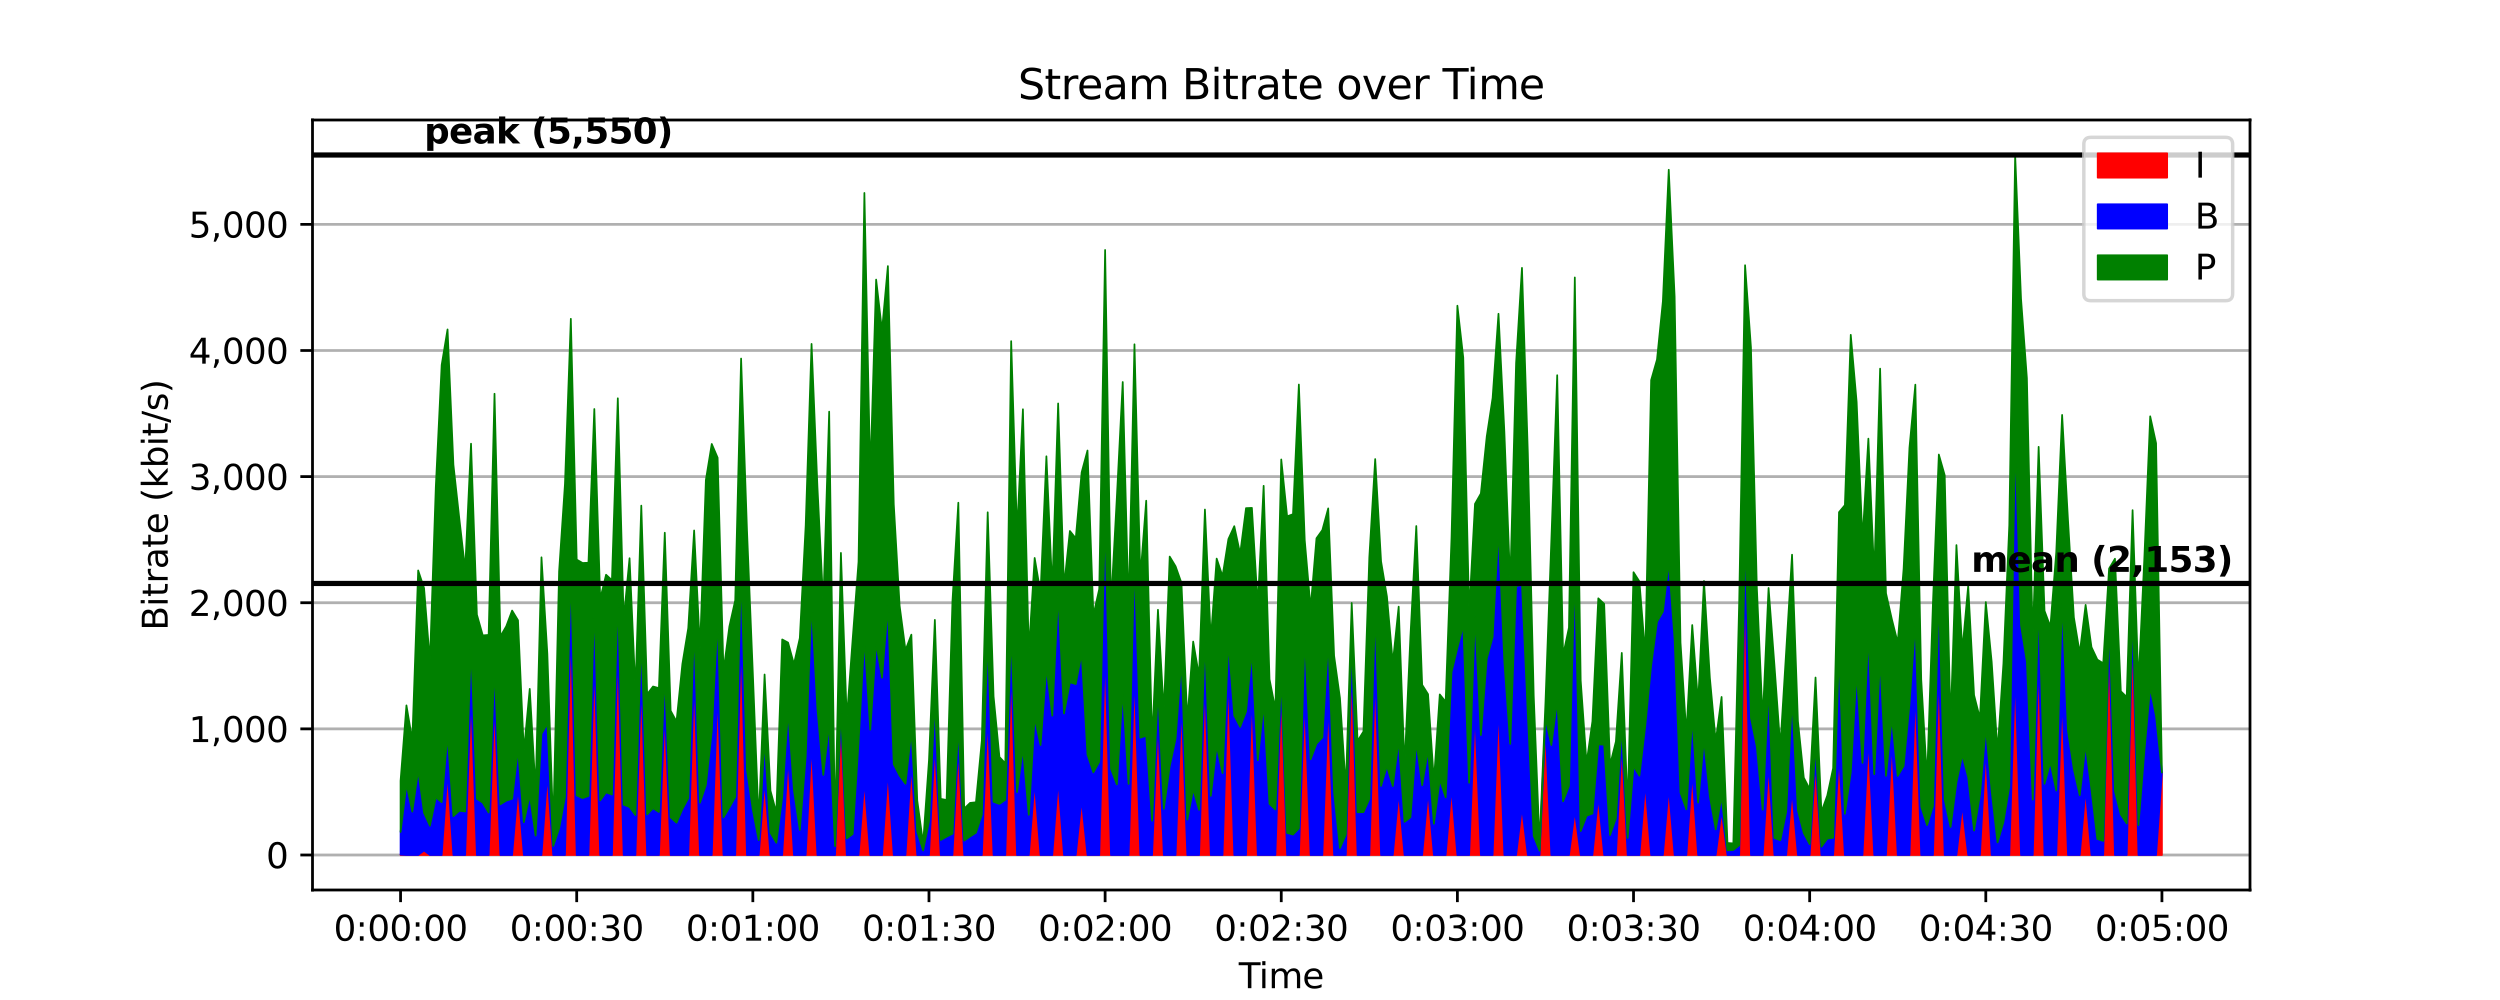 <?xml version="1.0" encoding="utf-8" standalone="no"?>
<!DOCTYPE svg PUBLIC "-//W3C//DTD SVG 1.1//EN"
  "http://www.w3.org/Graphics/SVG/1.1/DTD/svg11.dtd">
<svg xmlns:xlink="http://www.w3.org/1999/xlink" width="720pt" height="288pt" viewBox="0 0 720 288" xmlns="http://www.w3.org/2000/svg" version="1.1">
 <defs>
  <style type="text/css">*{stroke-linejoin: round; stroke-linecap: butt}</style>
 </defs>
 <g id="figure_1">
  <g id="patch_1">
   <path d="M 0 288 
L 720 288 
L 720 0 
L 0 0 
z
" style="fill: #ffffff"/>
  </g>
  <g id="axes_1">
   <g id="patch_2">
    <path d="M 90 256.32 
L 648 256.32 
L 648 34.56 
L 90 34.56 
z
" style="fill: #ffffff"/>
   </g>
   <g id="matplotlib.axis_1">
    <g id="xtick_1">
     <g id="line2d_1">
      <defs>
       <path id="mcf9c51d2aa" d="M 0 0 
L 0 3.5 
" style="stroke: #000000; stroke-width: 0.8"/>
      </defs>
      <g>
       <use xlink:href="#mcf9c51d2aa" x="115.364" y="256.32" style="stroke: #000000; stroke-width: 0.8"/>
      </g>
     </g>
     <g id="text_1">
      <!-- 0:00:00 -->
      <g transform="translate(96.089 270.918) scale(0.1 -0.1)">
       <defs>
        <path id="DejaVuSans-30" d="M 2034 4250 
Q 1547 4250 1301 3770 
Q 1056 3291 1056 2328 
Q 1056 1369 1301 889 
Q 1547 409 2034 409 
Q 2525 409 2770 889 
Q 3016 1369 3016 2328 
Q 3016 3291 2770 3770 
Q 2525 4250 2034 4250 
z
M 2034 4750 
Q 2819 4750 3233 4129 
Q 3647 3509 3647 2328 
Q 3647 1150 3233 529 
Q 2819 -91 2034 -91 
Q 1250 -91 836 529 
Q 422 1150 422 2328 
Q 422 3509 836 4129 
Q 1250 4750 2034 4750 
z
" transform="scale(0.016)"/>
        <path id="DejaVuSans-3a" d="M 750 794 
L 1409 794 
L 1409 0 
L 750 0 
L 750 794 
z
M 750 3309 
L 1409 3309 
L 1409 2516 
L 750 2516 
L 750 3309 
z
" transform="scale(0.016)"/>
       </defs>
       <use xlink:href="#DejaVuSans-30"/>
       <use xlink:href="#DejaVuSans-3a" x="63.623"/>
       <use xlink:href="#DejaVuSans-30" x="97.314"/>
       <use xlink:href="#DejaVuSans-30" x="160.938"/>
       <use xlink:href="#DejaVuSans-3a" x="224.561"/>
       <use xlink:href="#DejaVuSans-30" x="258.252"/>
       <use xlink:href="#DejaVuSans-30" x="321.875"/>
      </g>
     </g>
    </g>
    <g id="xtick_2">
     <g id="line2d_2">
      <g>
       <use xlink:href="#mcf9c51d2aa" x="166.091" y="256.32" style="stroke: #000000; stroke-width: 0.8"/>
      </g>
     </g>
     <g id="text_2">
      <!-- 0:00:30 -->
      <g transform="translate(146.816 270.918) scale(0.1 -0.1)">
       <defs>
        <path id="DejaVuSans-33" d="M 2597 2516 
Q 3050 2419 3304 2112 
Q 3559 1806 3559 1356 
Q 3559 666 3084 287 
Q 2609 -91 1734 -91 
Q 1441 -91 1130 -33 
Q 819 25 488 141 
L 488 750 
Q 750 597 1062 519 
Q 1375 441 1716 441 
Q 2309 441 2620 675 
Q 2931 909 2931 1356 
Q 2931 1769 2642 2001 
Q 2353 2234 1838 2234 
L 1294 2234 
L 1294 2753 
L 1863 2753 
Q 2328 2753 2575 2939 
Q 2822 3125 2822 3475 
Q 2822 3834 2567 4026 
Q 2313 4219 1838 4219 
Q 1578 4219 1281 4162 
Q 984 4106 628 3988 
L 628 4550 
Q 988 4650 1302 4700 
Q 1616 4750 1894 4750 
Q 2613 4750 3031 4423 
Q 3450 4097 3450 3541 
Q 3450 3153 3228 2886 
Q 3006 2619 2597 2516 
z
" transform="scale(0.016)"/>
       </defs>
       <use xlink:href="#DejaVuSans-30"/>
       <use xlink:href="#DejaVuSans-3a" x="63.623"/>
       <use xlink:href="#DejaVuSans-30" x="97.314"/>
       <use xlink:href="#DejaVuSans-30" x="160.938"/>
       <use xlink:href="#DejaVuSans-3a" x="224.561"/>
       <use xlink:href="#DejaVuSans-33" x="258.252"/>
       <use xlink:href="#DejaVuSans-30" x="321.875"/>
      </g>
     </g>
    </g>
    <g id="xtick_3">
     <g id="line2d_3">
      <g>
       <use xlink:href="#mcf9c51d2aa" x="216.818" y="256.32" style="stroke: #000000; stroke-width: 0.8"/>
      </g>
     </g>
     <g id="text_3">
      <!-- 0:01:00 -->
      <g transform="translate(197.543 270.918) scale(0.1 -0.1)">
       <defs>
        <path id="DejaVuSans-31" d="M 794 531 
L 1825 531 
L 1825 4091 
L 703 3866 
L 703 4441 
L 1819 4666 
L 2450 4666 
L 2450 531 
L 3481 531 
L 3481 0 
L 794 0 
L 794 531 
z
" transform="scale(0.016)"/>
       </defs>
       <use xlink:href="#DejaVuSans-30"/>
       <use xlink:href="#DejaVuSans-3a" x="63.623"/>
       <use xlink:href="#DejaVuSans-30" x="97.314"/>
       <use xlink:href="#DejaVuSans-31" x="160.938"/>
       <use xlink:href="#DejaVuSans-3a" x="224.561"/>
       <use xlink:href="#DejaVuSans-30" x="258.252"/>
       <use xlink:href="#DejaVuSans-30" x="321.875"/>
      </g>
     </g>
    </g>
    <g id="xtick_4">
     <g id="line2d_4">
      <g>
       <use xlink:href="#mcf9c51d2aa" x="267.545" y="256.32" style="stroke: #000000; stroke-width: 0.8"/>
      </g>
     </g>
     <g id="text_4">
      <!-- 0:01:30 -->
      <g transform="translate(248.27 270.918) scale(0.1 -0.1)">
       <use xlink:href="#DejaVuSans-30"/>
       <use xlink:href="#DejaVuSans-3a" x="63.623"/>
       <use xlink:href="#DejaVuSans-30" x="97.314"/>
       <use xlink:href="#DejaVuSans-31" x="160.938"/>
       <use xlink:href="#DejaVuSans-3a" x="224.561"/>
       <use xlink:href="#DejaVuSans-33" x="258.252"/>
       <use xlink:href="#DejaVuSans-30" x="321.875"/>
      </g>
     </g>
    </g>
    <g id="xtick_5">
     <g id="line2d_5">
      <g>
       <use xlink:href="#mcf9c51d2aa" x="318.273" y="256.32" style="stroke: #000000; stroke-width: 0.8"/>
      </g>
     </g>
     <g id="text_5">
      <!-- 0:02:00 -->
      <g transform="translate(298.998 270.918) scale(0.1 -0.1)">
       <defs>
        <path id="DejaVuSans-32" d="M 1228 531 
L 3431 531 
L 3431 0 
L 469 0 
L 469 531 
Q 828 903 1448 1529 
Q 2069 2156 2228 2338 
Q 2531 2678 2651 2914 
Q 2772 3150 2772 3378 
Q 2772 3750 2511 3984 
Q 2250 4219 1831 4219 
Q 1534 4219 1204 4116 
Q 875 4013 500 3803 
L 500 4441 
Q 881 4594 1212 4672 
Q 1544 4750 1819 4750 
Q 2544 4750 2975 4387 
Q 3406 4025 3406 3419 
Q 3406 3131 3298 2873 
Q 3191 2616 2906 2266 
Q 2828 2175 2409 1742 
Q 1991 1309 1228 531 
z
" transform="scale(0.016)"/>
       </defs>
       <use xlink:href="#DejaVuSans-30"/>
       <use xlink:href="#DejaVuSans-3a" x="63.623"/>
       <use xlink:href="#DejaVuSans-30" x="97.314"/>
       <use xlink:href="#DejaVuSans-32" x="160.938"/>
       <use xlink:href="#DejaVuSans-3a" x="224.561"/>
       <use xlink:href="#DejaVuSans-30" x="258.252"/>
       <use xlink:href="#DejaVuSans-30" x="321.875"/>
      </g>
     </g>
    </g>
    <g id="xtick_6">
     <g id="line2d_6">
      <g>
       <use xlink:href="#mcf9c51d2aa" x="369" y="256.32" style="stroke: #000000; stroke-width: 0.8"/>
      </g>
     </g>
     <g id="text_6">
      <!-- 0:02:30 -->
      <g transform="translate(349.725 270.918) scale(0.1 -0.1)">
       <use xlink:href="#DejaVuSans-30"/>
       <use xlink:href="#DejaVuSans-3a" x="63.623"/>
       <use xlink:href="#DejaVuSans-30" x="97.314"/>
       <use xlink:href="#DejaVuSans-32" x="160.938"/>
       <use xlink:href="#DejaVuSans-3a" x="224.561"/>
       <use xlink:href="#DejaVuSans-33" x="258.252"/>
       <use xlink:href="#DejaVuSans-30" x="321.875"/>
      </g>
     </g>
    </g>
    <g id="xtick_7">
     <g id="line2d_7">
      <g>
       <use xlink:href="#mcf9c51d2aa" x="419.727" y="256.32" style="stroke: #000000; stroke-width: 0.8"/>
      </g>
     </g>
     <g id="text_7">
      <!-- 0:03:00 -->
      <g transform="translate(400.452 270.918) scale(0.1 -0.1)">
       <use xlink:href="#DejaVuSans-30"/>
       <use xlink:href="#DejaVuSans-3a" x="63.623"/>
       <use xlink:href="#DejaVuSans-30" x="97.314"/>
       <use xlink:href="#DejaVuSans-33" x="160.938"/>
       <use xlink:href="#DejaVuSans-3a" x="224.561"/>
       <use xlink:href="#DejaVuSans-30" x="258.252"/>
       <use xlink:href="#DejaVuSans-30" x="321.875"/>
      </g>
     </g>
    </g>
    <g id="xtick_8">
     <g id="line2d_8">
      <g>
       <use xlink:href="#mcf9c51d2aa" x="470.455" y="256.32" style="stroke: #000000; stroke-width: 0.8"/>
      </g>
     </g>
     <g id="text_8">
      <!-- 0:03:30 -->
      <g transform="translate(451.18 270.918) scale(0.1 -0.1)">
       <use xlink:href="#DejaVuSans-30"/>
       <use xlink:href="#DejaVuSans-3a" x="63.623"/>
       <use xlink:href="#DejaVuSans-30" x="97.314"/>
       <use xlink:href="#DejaVuSans-33" x="160.938"/>
       <use xlink:href="#DejaVuSans-3a" x="224.561"/>
       <use xlink:href="#DejaVuSans-33" x="258.252"/>
       <use xlink:href="#DejaVuSans-30" x="321.875"/>
      </g>
     </g>
    </g>
    <g id="xtick_9">
     <g id="line2d_9">
      <g>
       <use xlink:href="#mcf9c51d2aa" x="521.182" y="256.32" style="stroke: #000000; stroke-width: 0.8"/>
      </g>
     </g>
     <g id="text_9">
      <!-- 0:04:00 -->
      <g transform="translate(501.907 270.918) scale(0.1 -0.1)">
       <defs>
        <path id="DejaVuSans-34" d="M 2419 4116 
L 825 1625 
L 2419 1625 
L 2419 4116 
z
M 2253 4666 
L 3047 4666 
L 3047 1625 
L 3713 1625 
L 3713 1100 
L 3047 1100 
L 3047 0 
L 2419 0 
L 2419 1100 
L 313 1100 
L 313 1709 
L 2253 4666 
z
" transform="scale(0.016)"/>
       </defs>
       <use xlink:href="#DejaVuSans-30"/>
       <use xlink:href="#DejaVuSans-3a" x="63.623"/>
       <use xlink:href="#DejaVuSans-30" x="97.314"/>
       <use xlink:href="#DejaVuSans-34" x="160.938"/>
       <use xlink:href="#DejaVuSans-3a" x="224.561"/>
       <use xlink:href="#DejaVuSans-30" x="258.252"/>
       <use xlink:href="#DejaVuSans-30" x="321.875"/>
      </g>
     </g>
    </g>
    <g id="xtick_10">
     <g id="line2d_10">
      <g>
       <use xlink:href="#mcf9c51d2aa" x="571.909" y="256.32" style="stroke: #000000; stroke-width: 0.8"/>
      </g>
     </g>
     <g id="text_10">
      <!-- 0:04:30 -->
      <g transform="translate(552.634 270.918) scale(0.1 -0.1)">
       <use xlink:href="#DejaVuSans-30"/>
       <use xlink:href="#DejaVuSans-3a" x="63.623"/>
       <use xlink:href="#DejaVuSans-30" x="97.314"/>
       <use xlink:href="#DejaVuSans-34" x="160.938"/>
       <use xlink:href="#DejaVuSans-3a" x="224.561"/>
       <use xlink:href="#DejaVuSans-33" x="258.252"/>
       <use xlink:href="#DejaVuSans-30" x="321.875"/>
      </g>
     </g>
    </g>
    <g id="xtick_11">
     <g id="line2d_11">
      <g>
       <use xlink:href="#mcf9c51d2aa" x="622.636" y="256.32" style="stroke: #000000; stroke-width: 0.8"/>
      </g>
     </g>
     <g id="text_11">
      <!-- 0:05:00 -->
      <g transform="translate(603.361 270.918) scale(0.1 -0.1)">
       <defs>
        <path id="DejaVuSans-35" d="M 691 4666 
L 3169 4666 
L 3169 4134 
L 1269 4134 
L 1269 2991 
Q 1406 3038 1543 3061 
Q 1681 3084 1819 3084 
Q 2600 3084 3056 2656 
Q 3513 2228 3513 1497 
Q 3513 744 3044 326 
Q 2575 -91 1722 -91 
Q 1428 -91 1123 -41 
Q 819 9 494 109 
L 494 744 
Q 775 591 1075 516 
Q 1375 441 1709 441 
Q 2250 441 2565 725 
Q 2881 1009 2881 1497 
Q 2881 1984 2565 2268 
Q 2250 2553 1709 2553 
Q 1456 2553 1204 2497 
Q 953 2441 691 2322 
L 691 4666 
z
" transform="scale(0.016)"/>
       </defs>
       <use xlink:href="#DejaVuSans-30"/>
       <use xlink:href="#DejaVuSans-3a" x="63.623"/>
       <use xlink:href="#DejaVuSans-30" x="97.314"/>
       <use xlink:href="#DejaVuSans-35" x="160.938"/>
       <use xlink:href="#DejaVuSans-3a" x="224.561"/>
       <use xlink:href="#DejaVuSans-30" x="258.252"/>
       <use xlink:href="#DejaVuSans-30" x="321.875"/>
      </g>
     </g>
    </g>
    <g id="text_12">
     <!-- Time -->
     <g transform="translate(356.766 284.597) scale(0.1 -0.1)">
      <defs>
       <path id="DejaVuSans-54" d="M -19 4666 
L 3928 4666 
L 3928 4134 
L 2272 4134 
L 2272 0 
L 1638 0 
L 1638 4134 
L -19 4134 
L -19 4666 
z
" transform="scale(0.016)"/>
       <path id="DejaVuSans-69" d="M 603 3500 
L 1178 3500 
L 1178 0 
L 603 0 
L 603 3500 
z
M 603 4863 
L 1178 4863 
L 1178 4134 
L 603 4134 
L 603 4863 
z
" transform="scale(0.016)"/>
       <path id="DejaVuSans-6d" d="M 3328 2828 
Q 3544 3216 3844 3400 
Q 4144 3584 4550 3584 
Q 5097 3584 5394 3201 
Q 5691 2819 5691 2113 
L 5691 0 
L 5113 0 
L 5113 2094 
Q 5113 2597 4934 2840 
Q 4756 3084 4391 3084 
Q 3944 3084 3684 2787 
Q 3425 2491 3425 1978 
L 3425 0 
L 2847 0 
L 2847 2094 
Q 2847 2600 2669 2842 
Q 2491 3084 2119 3084 
Q 1678 3084 1418 2786 
Q 1159 2488 1159 1978 
L 1159 0 
L 581 0 
L 581 3500 
L 1159 3500 
L 1159 2956 
Q 1356 3278 1631 3431 
Q 1906 3584 2284 3584 
Q 2666 3584 2933 3390 
Q 3200 3197 3328 2828 
z
" transform="scale(0.016)"/>
       <path id="DejaVuSans-65" d="M 3597 1894 
L 3597 1613 
L 953 1613 
Q 991 1019 1311 708 
Q 1631 397 2203 397 
Q 2534 397 2845 478 
Q 3156 559 3463 722 
L 3463 178 
Q 3153 47 2828 -22 
Q 2503 -91 2169 -91 
Q 1331 -91 842 396 
Q 353 884 353 1716 
Q 353 2575 817 3079 
Q 1281 3584 2069 3584 
Q 2775 3584 3186 3129 
Q 3597 2675 3597 1894 
z
M 3022 2063 
Q 3016 2534 2758 2815 
Q 2500 3097 2075 3097 
Q 1594 3097 1305 2825 
Q 1016 2553 972 2059 
L 3022 2063 
z
" transform="scale(0.016)"/>
      </defs>
      <use xlink:href="#DejaVuSans-54"/>
      <use xlink:href="#DejaVuSans-69" x="57.959"/>
      <use xlink:href="#DejaVuSans-6d" x="85.742"/>
      <use xlink:href="#DejaVuSans-65" x="183.154"/>
     </g>
    </g>
   </g>
   <g id="matplotlib.axis_2">
    <g id="ytick_1">
     <g id="line2d_12">
      <path d="M 90 246.24 
L 648 246.24 
" clip-path="url(#p0fb4e93248)" style="fill: none; stroke: #b0b0b0; stroke-width: 0.8; stroke-linecap: square"/>
     </g>
     <g id="line2d_13">
      <defs>
       <path id="mf391c065a2" d="M 0 0 
L -3.5 0 
" style="stroke: #000000; stroke-width: 0.8"/>
      </defs>
      <g>
       <use xlink:href="#mf391c065a2" x="90" y="246.24" style="stroke: #000000; stroke-width: 0.8"/>
      </g>
     </g>
     <g id="text_13">
      <!-- 0 -->
      <g transform="translate(76.638 250.039) scale(0.1 -0.1)">
       <use xlink:href="#DejaVuSans-30"/>
      </g>
     </g>
    </g>
    <g id="ytick_2">
     <g id="line2d_14">
      <path d="M 90 209.916 
L 648 209.916 
" clip-path="url(#p0fb4e93248)" style="fill: none; stroke: #b0b0b0; stroke-width: 0.8; stroke-linecap: square"/>
     </g>
     <g id="line2d_15">
      <g>
       <use xlink:href="#mf391c065a2" x="90" y="209.916" style="stroke: #000000; stroke-width: 0.8"/>
      </g>
     </g>
     <g id="text_14">
      <!-- 1,000 -->
      <g transform="translate(54.372 213.715) scale(0.1 -0.1)">
       <defs>
        <path id="DejaVuSans-2c" d="M 750 794 
L 1409 794 
L 1409 256 
L 897 -744 
L 494 -744 
L 750 256 
L 750 794 
z
" transform="scale(0.016)"/>
       </defs>
       <use xlink:href="#DejaVuSans-31"/>
       <use xlink:href="#DejaVuSans-2c" x="63.623"/>
       <use xlink:href="#DejaVuSans-30" x="95.41"/>
       <use xlink:href="#DejaVuSans-30" x="159.033"/>
       <use xlink:href="#DejaVuSans-30" x="222.656"/>
      </g>
     </g>
    </g>
    <g id="ytick_3">
     <g id="line2d_16">
      <path d="M 90 173.591 
L 648 173.591 
" clip-path="url(#p0fb4e93248)" style="fill: none; stroke: #b0b0b0; stroke-width: 0.8; stroke-linecap: square"/>
     </g>
     <g id="line2d_17">
      <g>
       <use xlink:href="#mf391c065a2" x="90" y="173.591" style="stroke: #000000; stroke-width: 0.8"/>
      </g>
     </g>
     <g id="text_15">
      <!-- 2,000 -->
      <g transform="translate(54.372 177.391) scale(0.1 -0.1)">
       <use xlink:href="#DejaVuSans-32"/>
       <use xlink:href="#DejaVuSans-2c" x="63.623"/>
       <use xlink:href="#DejaVuSans-30" x="95.41"/>
       <use xlink:href="#DejaVuSans-30" x="159.033"/>
       <use xlink:href="#DejaVuSans-30" x="222.656"/>
      </g>
     </g>
    </g>
    <g id="ytick_4">
     <g id="line2d_18">
      <path d="M 90 137.267 
L 648 137.267 
" clip-path="url(#p0fb4e93248)" style="fill: none; stroke: #b0b0b0; stroke-width: 0.8; stroke-linecap: square"/>
     </g>
     <g id="line2d_19">
      <g>
       <use xlink:href="#mf391c065a2" x="90" y="137.267" style="stroke: #000000; stroke-width: 0.8"/>
      </g>
     </g>
     <g id="text_16">
      <!-- 3,000 -->
      <g transform="translate(54.372 141.066) scale(0.1 -0.1)">
       <use xlink:href="#DejaVuSans-33"/>
       <use xlink:href="#DejaVuSans-2c" x="63.623"/>
       <use xlink:href="#DejaVuSans-30" x="95.41"/>
       <use xlink:href="#DejaVuSans-30" x="159.033"/>
       <use xlink:href="#DejaVuSans-30" x="222.656"/>
      </g>
     </g>
    </g>
    <g id="ytick_5">
     <g id="line2d_20">
      <path d="M 90 100.943 
L 648 100.943 
" clip-path="url(#p0fb4e93248)" style="fill: none; stroke: #b0b0b0; stroke-width: 0.8; stroke-linecap: square"/>
     </g>
     <g id="line2d_21">
      <g>
       <use xlink:href="#mf391c065a2" x="90" y="100.943" style="stroke: #000000; stroke-width: 0.8"/>
      </g>
     </g>
     <g id="text_17">
      <!-- 4,000 -->
      <g transform="translate(54.372 104.742) scale(0.1 -0.1)">
       <use xlink:href="#DejaVuSans-34"/>
       <use xlink:href="#DejaVuSans-2c" x="63.623"/>
       <use xlink:href="#DejaVuSans-30" x="95.41"/>
       <use xlink:href="#DejaVuSans-30" x="159.033"/>
       <use xlink:href="#DejaVuSans-30" x="222.656"/>
      </g>
     </g>
    </g>
    <g id="ytick_6">
     <g id="line2d_22">
      <path d="M 90 64.618 
L 648 64.618 
" clip-path="url(#p0fb4e93248)" style="fill: none; stroke: #b0b0b0; stroke-width: 0.8; stroke-linecap: square"/>
     </g>
     <g id="line2d_23">
      <g>
       <use xlink:href="#mf391c065a2" x="90" y="64.618" style="stroke: #000000; stroke-width: 0.8"/>
      </g>
     </g>
     <g id="text_18">
      <!-- 5,000 -->
      <g transform="translate(54.372 68.418) scale(0.1 -0.1)">
       <use xlink:href="#DejaVuSans-35"/>
       <use xlink:href="#DejaVuSans-2c" x="63.623"/>
       <use xlink:href="#DejaVuSans-30" x="95.41"/>
       <use xlink:href="#DejaVuSans-30" x="159.033"/>
       <use xlink:href="#DejaVuSans-30" x="222.656"/>
      </g>
     </g>
    </g>
    <g id="text_19">
     <!-- Bitrate (kbit/s) -->
     <g transform="translate(48.292 181.574) rotate(-90) scale(0.1 -0.1)">
      <defs>
       <path id="DejaVuSans-42" d="M 1259 2228 
L 1259 519 
L 2272 519 
Q 2781 519 3026 730 
Q 3272 941 3272 1375 
Q 3272 1813 3026 2020 
Q 2781 2228 2272 2228 
L 1259 2228 
z
M 1259 4147 
L 1259 2741 
L 2194 2741 
Q 2656 2741 2882 2914 
Q 3109 3088 3109 3444 
Q 3109 3797 2882 3972 
Q 2656 4147 2194 4147 
L 1259 4147 
z
M 628 4666 
L 2241 4666 
Q 2963 4666 3353 4366 
Q 3744 4066 3744 3513 
Q 3744 3084 3544 2831 
Q 3344 2578 2956 2516 
Q 3422 2416 3680 2098 
Q 3938 1781 3938 1306 
Q 3938 681 3513 340 
Q 3088 0 2303 0 
L 628 0 
L 628 4666 
z
" transform="scale(0.016)"/>
       <path id="DejaVuSans-74" d="M 1172 4494 
L 1172 3500 
L 2356 3500 
L 2356 3053 
L 1172 3053 
L 1172 1153 
Q 1172 725 1289 603 
Q 1406 481 1766 481 
L 2356 481 
L 2356 0 
L 1766 0 
Q 1100 0 847 248 
Q 594 497 594 1153 
L 594 3053 
L 172 3053 
L 172 3500 
L 594 3500 
L 594 4494 
L 1172 4494 
z
" transform="scale(0.016)"/>
       <path id="DejaVuSans-72" d="M 2631 2963 
Q 2534 3019 2420 3045 
Q 2306 3072 2169 3072 
Q 1681 3072 1420 2755 
Q 1159 2438 1159 1844 
L 1159 0 
L 581 0 
L 581 3500 
L 1159 3500 
L 1159 2956 
Q 1341 3275 1631 3429 
Q 1922 3584 2338 3584 
Q 2397 3584 2469 3576 
Q 2541 3569 2628 3553 
L 2631 2963 
z
" transform="scale(0.016)"/>
       <path id="DejaVuSans-61" d="M 2194 1759 
Q 1497 1759 1228 1600 
Q 959 1441 959 1056 
Q 959 750 1161 570 
Q 1363 391 1709 391 
Q 2188 391 2477 730 
Q 2766 1069 2766 1631 
L 2766 1759 
L 2194 1759 
z
M 3341 1997 
L 3341 0 
L 2766 0 
L 2766 531 
Q 2569 213 2275 61 
Q 1981 -91 1556 -91 
Q 1019 -91 701 211 
Q 384 513 384 1019 
Q 384 1609 779 1909 
Q 1175 2209 1959 2209 
L 2766 2209 
L 2766 2266 
Q 2766 2663 2505 2880 
Q 2244 3097 1772 3097 
Q 1472 3097 1187 3025 
Q 903 2953 641 2809 
L 641 3341 
Q 956 3463 1253 3523 
Q 1550 3584 1831 3584 
Q 2591 3584 2966 3190 
Q 3341 2797 3341 1997 
z
" transform="scale(0.016)"/>
       <path id="DejaVuSans-20" transform="scale(0.016)"/>
       <path id="DejaVuSans-28" d="M 1984 4856 
Q 1566 4138 1362 3434 
Q 1159 2731 1159 2009 
Q 1159 1288 1364 580 
Q 1569 -128 1984 -844 
L 1484 -844 
Q 1016 -109 783 600 
Q 550 1309 550 2009 
Q 550 2706 781 3412 
Q 1013 4119 1484 4856 
L 1984 4856 
z
" transform="scale(0.016)"/>
       <path id="DejaVuSans-6b" d="M 581 4863 
L 1159 4863 
L 1159 1991 
L 2875 3500 
L 3609 3500 
L 1753 1863 
L 3688 0 
L 2938 0 
L 1159 1709 
L 1159 0 
L 581 0 
L 581 4863 
z
" transform="scale(0.016)"/>
       <path id="DejaVuSans-62" d="M 3116 1747 
Q 3116 2381 2855 2742 
Q 2594 3103 2138 3103 
Q 1681 3103 1420 2742 
Q 1159 2381 1159 1747 
Q 1159 1113 1420 752 
Q 1681 391 2138 391 
Q 2594 391 2855 752 
Q 3116 1113 3116 1747 
z
M 1159 2969 
Q 1341 3281 1617 3432 
Q 1894 3584 2278 3584 
Q 2916 3584 3314 3078 
Q 3713 2572 3713 1747 
Q 3713 922 3314 415 
Q 2916 -91 2278 -91 
Q 1894 -91 1617 61 
Q 1341 213 1159 525 
L 1159 0 
L 581 0 
L 581 4863 
L 1159 4863 
L 1159 2969 
z
" transform="scale(0.016)"/>
       <path id="DejaVuSans-2f" d="M 1625 4666 
L 2156 4666 
L 531 -594 
L 0 -594 
L 1625 4666 
z
" transform="scale(0.016)"/>
       <path id="DejaVuSans-73" d="M 2834 3397 
L 2834 2853 
Q 2591 2978 2328 3040 
Q 2066 3103 1784 3103 
Q 1356 3103 1142 2972 
Q 928 2841 928 2578 
Q 928 2378 1081 2264 
Q 1234 2150 1697 2047 
L 1894 2003 
Q 2506 1872 2764 1633 
Q 3022 1394 3022 966 
Q 3022 478 2636 193 
Q 2250 -91 1575 -91 
Q 1294 -91 989 -36 
Q 684 19 347 128 
L 347 722 
Q 666 556 975 473 
Q 1284 391 1588 391 
Q 1994 391 2212 530 
Q 2431 669 2431 922 
Q 2431 1156 2273 1281 
Q 2116 1406 1581 1522 
L 1381 1569 
Q 847 1681 609 1914 
Q 372 2147 372 2553 
Q 372 3047 722 3315 
Q 1072 3584 1716 3584 
Q 2034 3584 2315 3537 
Q 2597 3491 2834 3397 
z
" transform="scale(0.016)"/>
       <path id="DejaVuSans-29" d="M 513 4856 
L 1013 4856 
Q 1481 4119 1714 3412 
Q 1947 2706 1947 2009 
Q 1947 1309 1714 600 
Q 1481 -109 1013 -844 
L 513 -844 
Q 928 -128 1133 580 
Q 1338 1288 1338 2009 
Q 1338 2731 1133 3434 
Q 928 4138 513 4856 
z
" transform="scale(0.016)"/>
      </defs>
      <use xlink:href="#DejaVuSans-42"/>
      <use xlink:href="#DejaVuSans-69" x="68.604"/>
      <use xlink:href="#DejaVuSans-74" x="96.387"/>
      <use xlink:href="#DejaVuSans-72" x="135.596"/>
      <use xlink:href="#DejaVuSans-61" x="176.709"/>
      <use xlink:href="#DejaVuSans-74" x="237.988"/>
      <use xlink:href="#DejaVuSans-65" x="277.197"/>
      <use xlink:href="#DejaVuSans-20" x="338.721"/>
      <use xlink:href="#DejaVuSans-28" x="370.508"/>
      <use xlink:href="#DejaVuSans-6b" x="409.521"/>
      <use xlink:href="#DejaVuSans-62" x="467.432"/>
      <use xlink:href="#DejaVuSans-69" x="530.908"/>
      <use xlink:href="#DejaVuSans-74" x="558.691"/>
      <use xlink:href="#DejaVuSans-2f" x="597.9"/>
      <use xlink:href="#DejaVuSans-73" x="631.592"/>
      <use xlink:href="#DejaVuSans-29" x="683.691"/>
     </g>
    </g>
   </g>
   <g id="PolyCollection_1">
    <defs>
     <path id="m5d0864d040" d="M 115.364 -41.869 
L 115.364 -41.76 
L 117.055 -41.76 
L 118.745 -41.76 
L 120.436 -41.76 
L 122.127 -41.76 
L 123.818 -41.76 
L 125.509 -41.76 
L 127.2 -41.76 
L 128.891 -41.76 
L 130.582 -41.76 
L 132.273 -41.76 
L 133.964 -41.76 
L 135.655 -41.76 
L 137.345 -41.76 
L 139.036 -41.76 
L 140.727 -41.76 
L 142.418 -41.76 
L 144.109 -41.76 
L 145.8 -41.76 
L 147.491 -41.76 
L 149.182 -41.76 
L 150.873 -41.76 
L 152.564 -41.76 
L 154.255 -41.76 
L 155.945 -41.76 
L 157.636 -41.76 
L 159.327 -41.76 
L 161.018 -41.76 
L 162.709 -41.76 
L 164.4 -41.76 
L 166.091 -41.76 
L 167.782 -41.76 
L 169.473 -41.76 
L 171.164 -41.76 
L 172.855 -41.76 
L 174.545 -41.76 
L 176.236 -41.76 
L 177.927 -41.76 
L 179.618 -41.76 
L 181.309 -41.76 
L 183 -41.76 
L 184.691 -41.76 
L 186.382 -41.76 
L 188.073 -41.76 
L 189.764 -41.76 
L 191.455 -41.76 
L 193.145 -41.76 
L 194.836 -41.76 
L 196.527 -41.76 
L 198.218 -41.76 
L 199.909 -41.76 
L 201.6 -41.76 
L 203.291 -41.76 
L 204.982 -41.76 
L 206.673 -41.76 
L 208.364 -41.76 
L 210.055 -41.76 
L 211.745 -41.76 
L 213.436 -41.76 
L 215.127 -41.76 
L 216.818 -41.76 
L 218.509 -41.76 
L 220.2 -41.76 
L 221.891 -41.76 
L 223.582 -41.76 
L 225.273 -41.76 
L 226.964 -41.76 
L 228.655 -41.76 
L 230.345 -41.76 
L 232.036 -41.76 
L 233.727 -41.76 
L 235.418 -41.76 
L 237.109 -41.76 
L 238.8 -41.76 
L 240.491 -41.76 
L 242.182 -41.76 
L 243.873 -41.76 
L 245.564 -41.76 
L 247.255 -41.76 
L 248.945 -41.76 
L 250.636 -41.76 
L 252.327 -41.76 
L 254.018 -41.76 
L 255.709 -41.76 
L 257.4 -41.76 
L 259.091 -41.76 
L 260.782 -41.76 
L 262.473 -41.76 
L 264.164 -41.76 
L 265.855 -41.76 
L 267.545 -41.76 
L 269.236 -41.76 
L 270.927 -41.76 
L 272.618 -41.76 
L 274.309 -41.76 
L 276 -41.76 
L 277.691 -41.76 
L 279.382 -41.76 
L 281.073 -41.76 
L 282.764 -41.76 
L 284.455 -41.76 
L 286.145 -41.76 
L 287.836 -41.76 
L 289.527 -41.76 
L 291.218 -41.76 
L 292.909 -41.76 
L 294.6 -41.76 
L 296.291 -41.76 
L 297.982 -41.76 
L 299.673 -41.76 
L 301.364 -41.76 
L 303.055 -41.76 
L 304.745 -41.76 
L 306.436 -41.76 
L 308.127 -41.76 
L 309.818 -41.76 
L 311.509 -41.76 
L 313.2 -41.76 
L 314.891 -41.76 
L 316.582 -41.76 
L 318.273 -41.76 
L 319.964 -41.76 
L 321.655 -41.76 
L 323.345 -41.76 
L 325.036 -41.76 
L 326.727 -41.76 
L 328.418 -41.76 
L 330.109 -41.76 
L 331.8 -41.76 
L 333.491 -41.76 
L 335.182 -41.76 
L 336.873 -41.76 
L 338.564 -41.76 
L 340.255 -41.76 
L 341.945 -41.76 
L 343.636 -41.76 
L 345.327 -41.76 
L 347.018 -41.76 
L 348.709 -41.76 
L 350.4 -41.76 
L 352.091 -41.76 
L 353.782 -41.76 
L 355.473 -41.76 
L 357.164 -41.76 
L 358.855 -41.76 
L 360.545 -41.76 
L 362.236 -41.76 
L 363.927 -41.76 
L 365.618 -41.76 
L 367.309 -41.76 
L 369 -41.76 
L 370.691 -41.76 
L 372.382 -41.76 
L 374.073 -41.76 
L 375.764 -41.76 
L 377.455 -41.76 
L 379.145 -41.76 
L 380.836 -41.76 
L 382.527 -41.76 
L 384.218 -41.76 
L 385.909 -41.76 
L 387.6 -41.76 
L 389.291 -41.76 
L 390.982 -41.76 
L 392.673 -41.76 
L 394.364 -41.76 
L 396.055 -41.76 
L 397.745 -41.76 
L 399.436 -41.76 
L 401.127 -41.76 
L 402.818 -41.76 
L 404.509 -41.76 
L 406.2 -41.76 
L 407.891 -41.76 
L 409.582 -41.76 
L 411.273 -41.76 
L 412.964 -41.76 
L 414.655 -41.76 
L 416.345 -41.76 
L 418.036 -41.76 
L 419.727 -41.76 
L 421.418 -41.76 
L 423.109 -41.76 
L 424.8 -41.76 
L 426.491 -41.76 
L 428.182 -41.76 
L 429.873 -41.76 
L 431.564 -41.76 
L 433.255 -41.76 
L 434.945 -41.76 
L 436.636 -41.76 
L 438.327 -41.76 
L 440.018 -41.76 
L 441.709 -41.76 
L 443.4 -41.76 
L 445.091 -41.76 
L 446.782 -41.76 
L 448.473 -41.76 
L 450.164 -41.76 
L 451.855 -41.76 
L 453.545 -41.76 
L 455.236 -41.76 
L 456.927 -41.76 
L 458.618 -41.76 
L 460.309 -41.76 
L 462 -41.76 
L 463.691 -41.76 
L 465.382 -41.76 
L 467.073 -41.76 
L 468.764 -41.76 
L 470.455 -41.76 
L 472.145 -41.76 
L 473.836 -41.76 
L 475.527 -41.76 
L 477.218 -41.76 
L 478.909 -41.76 
L 480.6 -41.76 
L 482.291 -41.76 
L 483.982 -41.76 
L 485.673 -41.76 
L 487.364 -41.76 
L 489.055 -41.76 
L 490.745 -41.76 
L 492.436 -41.76 
L 494.127 -41.76 
L 495.818 -41.76 
L 497.509 -41.76 
L 499.2 -41.76 
L 500.891 -41.76 
L 502.582 -41.76 
L 504.273 -41.76 
L 505.964 -41.76 
L 507.655 -41.76 
L 509.345 -41.76 
L 511.036 -41.76 
L 512.727 -41.76 
L 514.418 -41.76 
L 516.109 -41.76 
L 517.8 -41.76 
L 519.491 -41.76 
L 521.182 -41.76 
L 522.873 -41.76 
L 524.564 -41.76 
L 526.255 -41.76 
L 527.945 -41.76 
L 529.636 -41.76 
L 531.327 -41.76 
L 533.018 -41.76 
L 534.709 -41.76 
L 536.4 -41.76 
L 538.091 -41.76 
L 539.782 -41.76 
L 541.473 -41.76 
L 543.164 -41.76 
L 544.855 -41.76 
L 546.545 -41.76 
L 548.236 -41.76 
L 549.927 -41.76 
L 551.618 -41.76 
L 553.309 -41.76 
L 555 -41.76 
L 556.691 -41.76 
L 558.382 -41.76 
L 560.073 -41.76 
L 561.764 -41.76 
L 563.455 -41.76 
L 565.145 -41.76 
L 566.836 -41.76 
L 568.527 -41.76 
L 570.218 -41.76 
L 571.909 -41.76 
L 573.6 -41.76 
L 575.291 -41.76 
L 576.982 -41.76 
L 578.673 -41.76 
L 580.364 -41.76 
L 582.055 -41.76 
L 583.745 -41.76 
L 585.436 -41.76 
L 587.127 -41.76 
L 588.818 -41.76 
L 590.509 -41.76 
L 592.2 -41.76 
L 593.891 -41.76 
L 595.582 -41.76 
L 597.273 -41.76 
L 598.964 -41.76 
L 600.655 -41.76 
L 602.345 -41.76 
L 604.036 -41.76 
L 605.727 -41.76 
L 607.418 -41.76 
L 609.109 -41.76 
L 610.8 -41.76 
L 612.491 -41.76 
L 614.182 -41.76 
L 615.873 -41.76 
L 617.564 -41.76 
L 619.255 -41.76 
L 620.945 -41.76 
L 622.636 -41.76 
L 622.636 -65.516 
L 622.636 -65.516 
L 620.945 -41.76 
L 619.255 -41.76 
L 617.564 -41.76 
L 615.873 -41.76 
L 614.182 -106.998 
L 612.491 -41.76 
L 610.8 -41.76 
L 609.109 -41.76 
L 607.418 -104.674 
L 605.727 -41.76 
L 604.036 -41.76 
L 602.345 -41.76 
L 600.655 -60.903 
L 598.964 -41.76 
L 597.273 -41.76 
L 595.582 -41.76 
L 593.891 -88.509 
L 592.2 -41.76 
L 590.509 -41.76 
L 588.818 -41.76 
L 587.127 -99.189 
L 585.436 -41.76 
L 583.745 -41.76 
L 582.055 -41.76 
L 580.364 -95.229 
L 578.673 -41.76 
L 576.982 -41.76 
L 575.291 -41.76 
L 573.6 -41.76 
L 571.909 -72.926 
L 570.218 -41.76 
L 568.527 -41.76 
L 566.836 -41.76 
L 565.145 -56.253 
L 563.455 -41.76 
L 561.764 -41.76 
L 560.073 -41.76 
L 558.382 -95.92 
L 556.691 -41.76 
L 555 -41.76 
L 553.309 -41.76 
L 551.618 -90.435 
L 549.927 -41.76 
L 548.236 -41.76 
L 546.545 -41.76 
L 544.855 -75.251 
L 543.164 -41.76 
L 541.473 -41.76 
L 539.782 -41.76 
L 538.091 -76.232 
L 536.4 -41.76 
L 534.709 -41.76 
L 533.018 -41.76 
L 531.327 -41.76 
L 529.636 -70.965 
L 527.945 -41.76 
L 526.255 -41.76 
L 524.564 -41.76 
L 522.873 -68.894 
L 521.182 -41.76 
L 519.491 -41.76 
L 517.8 -41.76 
L 516.109 -60.54 
L 514.418 -41.76 
L 512.727 -41.76 
L 511.036 -41.76 
L 509.345 -68.24 
L 507.655 -41.76 
L 505.964 -41.76 
L 504.273 -41.76 
L 502.582 -122.291 
L 500.891 -41.76 
L 499.2 -41.76 
L 497.509 -41.76 
L 495.818 -54.655 
L 494.127 -41.76 
L 492.436 -41.76 
L 490.745 -41.76 
L 489.055 -41.76 
L 487.364 -65.843 
L 485.673 -41.76 
L 483.982 -41.76 
L 482.291 -41.76 
L 480.6 -61.375 
L 478.909 -41.76 
L 477.218 -41.76 
L 475.527 -41.76 
L 473.836 -62.719 
L 472.145 -41.76 
L 470.455 -41.76 
L 468.764 -41.76 
L 467.073 -74.416 
L 465.382 -41.76 
L 463.691 -41.76 
L 462 -41.76 
L 460.309 -58.869 
L 458.618 -41.76 
L 456.927 -41.76 
L 455.236 -41.76 
L 453.545 -54.619 
L 451.855 -41.76 
L 450.164 -41.76 
L 448.473 -41.76 
L 446.782 -41.76 
L 445.091 -79.501 
L 443.4 -41.76 
L 441.709 -41.76 
L 440.018 -41.76 
L 438.327 -55.563 
L 436.636 -41.76 
L 434.945 -41.76 
L 433.255 -41.76 
L 431.564 -85.858 
L 429.873 -41.76 
L 428.182 -41.76 
L 426.491 -41.76 
L 424.8 -84.187 
L 423.109 -41.76 
L 421.418 -41.76 
L 419.727 -41.76 
L 418.036 -61.339 
L 416.345 -41.76 
L 414.655 -41.76 
L 412.964 -41.76 
L 411.273 -60.285 
L 409.582 -41.76 
L 407.891 -41.76 
L 406.2 -41.76 
L 404.509 -41.76 
L 402.818 -60.104 
L 401.127 -41.76 
L 399.436 -41.76 
L 397.745 -41.76 
L 396.055 -95.084 
L 394.364 -41.76 
L 392.673 -41.76 
L 390.982 -41.76 
L 389.291 -97.155 
L 387.6 -41.76 
L 385.909 -41.76 
L 384.218 -41.76 
L 382.527 -86.73 
L 380.836 -41.76 
L 379.145 -41.76 
L 377.455 -41.76 
L 375.764 -88.437 
L 374.073 -41.76 
L 372.382 -41.76 
L 370.691 -41.76 
L 369 -90.398 
L 367.309 -41.76 
L 365.618 -41.76 
L 363.927 -41.76 
L 362.236 -41.76 
L 360.545 -89.127 
L 358.855 -41.76 
L 357.164 -41.76 
L 355.473 -41.76 
L 353.782 -95.157 
L 352.091 -41.76 
L 350.4 -41.76 
L 348.709 -41.76 
L 347.018 -92.977 
L 345.327 -41.76 
L 343.636 -41.76 
L 341.945 -41.76 
L 340.255 -86.475 
L 338.564 -41.76 
L 336.873 -41.76 
L 335.182 -41.76 
L 333.491 -81.063 
L 331.8 -41.76 
L 330.109 -41.76 
L 328.418 -41.76 
L 326.727 -95.593 
L 325.036 -41.76 
L 323.345 -41.76 
L 321.655 -41.76 
L 319.964 -41.76 
L 318.273 -102.095 
L 316.582 -41.76 
L 314.891 -41.76 
L 313.2 -41.76 
L 311.509 -57.888 
L 309.818 -41.76 
L 308.127 -41.76 
L 306.436 -41.76 
L 304.745 -63.555 
L 303.055 -41.76 
L 301.364 -41.76 
L 299.673 -41.76 
L 297.982 -63.155 
L 296.291 -41.76 
L 294.6 -41.76 
L 292.909 -41.76 
L 291.218 -97.155 
L 289.527 -41.76 
L 287.836 -41.76 
L 286.145 -41.76 
L 284.455 -82.806 
L 282.764 -41.76 
L 281.073 -41.76 
L 279.382 -41.76 
L 277.691 -41.76 
L 276 -73.072 
L 274.309 -41.76 
L 272.618 -41.76 
L 270.927 -41.76 
L 269.236 -74.525 
L 267.545 -41.76 
L 265.855 -41.76 
L 264.164 -41.76 
L 262.473 -68.495 
L 260.782 -41.76 
L 259.091 -41.76 
L 257.4 -41.76 
L 255.709 -66.315 
L 254.018 -41.76 
L 252.327 -41.76 
L 250.636 -41.76 
L 248.945 -63.409 
L 247.255 -41.76 
L 245.564 -41.76 
L 243.873 -41.76 
L 242.182 -81.317 
L 240.491 -41.76 
L 238.8 -41.76 
L 237.109 -41.76 
L 235.418 -41.76 
L 233.727 -74.234 
L 232.036 -41.76 
L 230.345 -41.76 
L 228.655 -41.76 
L 226.964 -70.493 
L 225.273 -41.76 
L 223.582 -41.76 
L 221.891 -41.76 
L 220.2 -63.7 
L 218.509 -41.76 
L 216.818 -41.76 
L 215.127 -41.76 
L 213.436 -105.8 
L 211.745 -41.76 
L 210.055 -41.76 
L 208.364 -41.76 
L 206.673 -89.853 
L 204.982 -41.76 
L 203.291 -41.76 
L 201.6 -41.76 
L 199.909 -93.849 
L 198.218 -41.76 
L 196.527 -41.76 
L 194.836 -41.76 
L 193.145 -41.76 
L 191.455 -84.078 
L 189.764 -41.76 
L 188.073 -41.76 
L 186.382 -41.76 
L 184.691 -92.723 
L 183 -41.76 
L 181.309 -41.76 
L 179.618 -41.76 
L 177.927 -102.567 
L 176.236 -41.76 
L 174.545 -41.76 
L 172.855 -41.76 
L 171.164 -99.261 
L 169.473 -41.76 
L 167.782 -41.76 
L 166.091 -41.76 
L 164.4 -108.996 
L 162.709 -41.76 
L 161.018 -41.76 
L 159.327 -41.76 
L 157.636 -65.262 
L 155.945 -41.76 
L 154.255 -41.76 
L 152.564 -41.76 
L 150.873 -41.76 
L 149.182 -61.629 
L 147.491 -41.76 
L 145.8 -41.76 
L 144.109 -41.76 
L 142.418 -86.947 
L 140.727 -41.76 
L 139.036 -41.76 
L 137.345 -41.76 
L 135.655 -89.054 
L 133.964 -41.76 
L 132.273 -41.76 
L 130.582 -41.76 
L 128.891 -65.879 
L 127.2 -41.76 
L 125.509 -41.76 
L 123.818 -41.76 
L 122.127 -43.068 
L 120.436 -41.76 
L 118.745 -41.76 
L 117.055 -41.76 
L 115.364 -41.869 
z
" style="stroke: #ff0000; stroke-width: 0.5"/>
    </defs>
    <g clip-path="url(#p0fb4e93248)">
     <use xlink:href="#m5d0864d040" x="0" y="288" style="fill: #ff0000; stroke: #ff0000; stroke-width: 0.5"/>
    </g>
   </g>
   <g id="PolyCollection_2">
    <defs>
     <path id="m395b2c7020" d="M 115.364 -48.407 
L 115.364 -41.869 
L 117.055 -41.76 
L 118.745 -41.76 
L 120.436 -41.76 
L 122.127 -43.068 
L 123.818 -41.76 
L 125.509 -41.76 
L 127.2 -41.76 
L 128.891 -65.879 
L 130.582 -41.76 
L 132.273 -41.76 
L 133.964 -41.76 
L 135.655 -89.054 
L 137.345 -41.76 
L 139.036 -41.76 
L 140.727 -41.76 
L 142.418 -86.947 
L 144.109 -41.76 
L 145.8 -41.76 
L 147.491 -41.76 
L 149.182 -61.629 
L 150.873 -41.76 
L 152.564 -41.76 
L 154.255 -41.76 
L 155.945 -41.76 
L 157.636 -65.262 
L 159.327 -41.76 
L 161.018 -41.76 
L 162.709 -41.76 
L 164.4 -108.996 
L 166.091 -41.76 
L 167.782 -41.76 
L 169.473 -41.76 
L 171.164 -99.261 
L 172.855 -41.76 
L 174.545 -41.76 
L 176.236 -41.76 
L 177.927 -102.567 
L 179.618 -41.76 
L 181.309 -41.76 
L 183 -41.76 
L 184.691 -92.723 
L 186.382 -41.76 
L 188.073 -41.76 
L 189.764 -41.76 
L 191.455 -84.078 
L 193.145 -41.76 
L 194.836 -41.76 
L 196.527 -41.76 
L 198.218 -41.76 
L 199.909 -93.849 
L 201.6 -41.76 
L 203.291 -41.76 
L 204.982 -41.76 
L 206.673 -89.853 
L 208.364 -41.76 
L 210.055 -41.76 
L 211.745 -41.76 
L 213.436 -105.8 
L 215.127 -41.76 
L 216.818 -41.76 
L 218.509 -41.76 
L 220.2 -63.7 
L 221.891 -41.76 
L 223.582 -41.76 
L 225.273 -41.76 
L 226.964 -70.493 
L 228.655 -41.76 
L 230.345 -41.76 
L 232.036 -41.76 
L 233.727 -74.234 
L 235.418 -41.76 
L 237.109 -41.76 
L 238.8 -41.76 
L 240.491 -41.76 
L 242.182 -81.317 
L 243.873 -41.76 
L 245.564 -41.76 
L 247.255 -41.76 
L 248.945 -63.409 
L 250.636 -41.76 
L 252.327 -41.76 
L 254.018 -41.76 
L 255.709 -66.315 
L 257.4 -41.76 
L 259.091 -41.76 
L 260.782 -41.76 
L 262.473 -68.495 
L 264.164 -41.76 
L 265.855 -41.76 
L 267.545 -41.76 
L 269.236 -74.525 
L 270.927 -41.76 
L 272.618 -41.76 
L 274.309 -41.76 
L 276 -73.072 
L 277.691 -41.76 
L 279.382 -41.76 
L 281.073 -41.76 
L 282.764 -41.76 
L 284.455 -82.806 
L 286.145 -41.76 
L 287.836 -41.76 
L 289.527 -41.76 
L 291.218 -97.155 
L 292.909 -41.76 
L 294.6 -41.76 
L 296.291 -41.76 
L 297.982 -63.155 
L 299.673 -41.76 
L 301.364 -41.76 
L 303.055 -41.76 
L 304.745 -63.555 
L 306.436 -41.76 
L 308.127 -41.76 
L 309.818 -41.76 
L 311.509 -57.888 
L 313.2 -41.76 
L 314.891 -41.76 
L 316.582 -41.76 
L 318.273 -102.095 
L 319.964 -41.76 
L 321.655 -41.76 
L 323.345 -41.76 
L 325.036 -41.76 
L 326.727 -95.593 
L 328.418 -41.76 
L 330.109 -41.76 
L 331.8 -41.76 
L 333.491 -81.063 
L 335.182 -41.76 
L 336.873 -41.76 
L 338.564 -41.76 
L 340.255 -86.475 
L 341.945 -41.76 
L 343.636 -41.76 
L 345.327 -41.76 
L 347.018 -92.977 
L 348.709 -41.76 
L 350.4 -41.76 
L 352.091 -41.76 
L 353.782 -95.157 
L 355.473 -41.76 
L 357.164 -41.76 
L 358.855 -41.76 
L 360.545 -89.127 
L 362.236 -41.76 
L 363.927 -41.76 
L 365.618 -41.76 
L 367.309 -41.76 
L 369 -90.398 
L 370.691 -41.76 
L 372.382 -41.76 
L 374.073 -41.76 
L 375.764 -88.437 
L 377.455 -41.76 
L 379.145 -41.76 
L 380.836 -41.76 
L 382.527 -86.73 
L 384.218 -41.76 
L 385.909 -41.76 
L 387.6 -41.76 
L 389.291 -97.155 
L 390.982 -41.76 
L 392.673 -41.76 
L 394.364 -41.76 
L 396.055 -95.084 
L 397.745 -41.76 
L 399.436 -41.76 
L 401.127 -41.76 
L 402.818 -60.104 
L 404.509 -41.76 
L 406.2 -41.76 
L 407.891 -41.76 
L 409.582 -41.76 
L 411.273 -60.285 
L 412.964 -41.76 
L 414.655 -41.76 
L 416.345 -41.76 
L 418.036 -61.339 
L 419.727 -41.76 
L 421.418 -41.76 
L 423.109 -41.76 
L 424.8 -84.187 
L 426.491 -41.76 
L 428.182 -41.76 
L 429.873 -41.76 
L 431.564 -85.858 
L 433.255 -41.76 
L 434.945 -41.76 
L 436.636 -41.76 
L 438.327 -55.563 
L 440.018 -41.76 
L 441.709 -41.76 
L 443.4 -41.76 
L 445.091 -79.501 
L 446.782 -41.76 
L 448.473 -41.76 
L 450.164 -41.76 
L 451.855 -41.76 
L 453.545 -54.619 
L 455.236 -41.76 
L 456.927 -41.76 
L 458.618 -41.76 
L 460.309 -58.869 
L 462 -41.76 
L 463.691 -41.76 
L 465.382 -41.76 
L 467.073 -74.416 
L 468.764 -41.76 
L 470.455 -41.76 
L 472.145 -41.76 
L 473.836 -62.719 
L 475.527 -41.76 
L 477.218 -41.76 
L 478.909 -41.76 
L 480.6 -61.375 
L 482.291 -41.76 
L 483.982 -41.76 
L 485.673 -41.76 
L 487.364 -65.843 
L 489.055 -41.76 
L 490.745 -41.76 
L 492.436 -41.76 
L 494.127 -41.76 
L 495.818 -54.655 
L 497.509 -41.76 
L 499.2 -41.76 
L 500.891 -41.76 
L 502.582 -122.291 
L 504.273 -41.76 
L 505.964 -41.76 
L 507.655 -41.76 
L 509.345 -68.24 
L 511.036 -41.76 
L 512.727 -41.76 
L 514.418 -41.76 
L 516.109 -60.54 
L 517.8 -41.76 
L 519.491 -41.76 
L 521.182 -41.76 
L 522.873 -68.894 
L 524.564 -41.76 
L 526.255 -41.76 
L 527.945 -41.76 
L 529.636 -70.965 
L 531.327 -41.76 
L 533.018 -41.76 
L 534.709 -41.76 
L 536.4 -41.76 
L 538.091 -76.232 
L 539.782 -41.76 
L 541.473 -41.76 
L 543.164 -41.76 
L 544.855 -75.251 
L 546.545 -41.76 
L 548.236 -41.76 
L 549.927 -41.76 
L 551.618 -90.435 
L 553.309 -41.76 
L 555 -41.76 
L 556.691 -41.76 
L 558.382 -95.92 
L 560.073 -41.76 
L 561.764 -41.76 
L 563.455 -41.76 
L 565.145 -56.253 
L 566.836 -41.76 
L 568.527 -41.76 
L 570.218 -41.76 
L 571.909 -72.926 
L 573.6 -41.76 
L 575.291 -41.76 
L 576.982 -41.76 
L 578.673 -41.76 
L 580.364 -95.229 
L 582.055 -41.76 
L 583.745 -41.76 
L 585.436 -41.76 
L 587.127 -99.189 
L 588.818 -41.76 
L 590.509 -41.76 
L 592.2 -41.76 
L 593.891 -88.509 
L 595.582 -41.76 
L 597.273 -41.76 
L 598.964 -41.76 
L 600.655 -60.903 
L 602.345 -41.76 
L 604.036 -41.76 
L 605.727 -41.76 
L 607.418 -104.674 
L 609.109 -41.76 
L 610.8 -41.76 
L 612.491 -41.76 
L 614.182 -106.998 
L 615.873 -41.76 
L 617.564 -41.76 
L 619.255 -41.76 
L 620.945 -41.76 
L 622.636 -65.516 
L 622.636 -65.516 
L 622.636 -65.516 
L 620.945 -81.717 
L 619.255 -90.18 
L 617.564 -71.546 
L 615.873 -50.369 
L 614.182 -112.883 
L 612.491 -50.841 
L 610.8 -53.42 
L 609.109 -60.104 
L 607.418 -109.795 
L 605.727 -45.828 
L 604.036 -46.373 
L 602.345 -60.54 
L 600.655 -73.653 
L 598.964 -58.978 
L 597.273 -66.424 
L 595.582 -77.503 
L 593.891 -115.426 
L 592.2 -60.322 
L 590.509 -68.531 
L 588.818 -62.283 
L 587.127 -114.808 
L 585.436 -57.706 
L 583.745 -97.409 
L 582.055 -107.87 
L 580.364 -162.429 
L 578.673 -61.484 
L 576.982 -51.241 
L 575.291 -45.392 
L 573.6 -60.14 
L 571.909 -78.593 
L 570.218 -59.087 
L 568.527 -48.807 
L 566.836 -64.172 
L 565.145 -70.638 
L 563.455 -62.683 
L 561.764 -49.86 
L 560.073 -57.706 
L 558.382 -117.424 
L 556.691 -55.89 
L 555 -50.369 
L 553.309 -55.672 
L 551.618 -108.996 
L 549.927 -85.24 
L 548.236 -67.405 
L 546.545 -64.535 
L 544.855 -81.354 
L 543.164 -64.572 
L 541.473 -98.462 
L 539.782 -65.044 
L 538.091 -105.872 
L 536.4 -68.313 
L 534.709 -94.685 
L 533.018 -65.589 
L 531.327 -53.638 
L 529.636 -100.823 
L 527.945 -46.736 
L 526.255 -46.482 
L 524.564 -44.157 
L 522.873 -74.089 
L 521.182 -44.884 
L 519.491 -48.08 
L 517.8 -54.582 
L 516.109 -86.947 
L 514.418 -54.183 
L 512.727 -46.01 
L 511.036 -46.664 
L 509.345 -90.87 
L 507.655 -54.8 
L 505.964 -72.963 
L 504.273 -81.208 
L 502.582 -133.915 
L 500.891 -44.557 
L 499.2 -43.213 
L 497.509 -43.104 
L 495.818 -58.723 
L 494.127 -49.134 
L 492.436 -58.687 
L 490.745 -75.178 
L 489.055 -56.871 
L 487.364 -81.499 
L 485.673 -54.909 
L 483.982 -59.704 
L 482.291 -103.875 
L 480.6 -126.214 
L 478.909 -111.866 
L 477.218 -108.924 
L 475.527 -96.355 
L 473.836 -78.992 
L 472.145 -64.608 
L 470.455 -67.369 
L 468.764 -46.7 
L 467.073 -79.21 
L 465.382 -52.367 
L 463.691 -47.499 
L 462 -73.544 
L 460.309 -73.616 
L 458.618 -53.711 
L 456.927 -53.057 
L 455.236 -48.662 
L 453.545 -124.325 
L 451.855 -61.629 
L 450.164 -57.234 
L 448.473 -86.366 
L 446.782 -73.435 
L 445.091 -81.317 
L 443.4 -42.995 
L 441.709 -47.281 
L 440.018 -82.225 
L 438.327 -119.603 
L 436.636 -119.203 
L 434.945 -73.762 
L 433.255 -97.409 
L 431.564 -135.949 
L 429.873 -104.528 
L 428.182 -98.281 
L 426.491 -76.304 
L 424.8 -111.285 
L 423.109 -62.574 
L 421.418 -108.016 
L 419.727 -101.441 
L 418.036 -94.43 
L 416.345 -58.36 
L 414.655 -63.518 
L 412.964 -50.768 
L 411.273 -72.127 
L 409.582 -61.884 
L 407.891 -74.452 
L 406.2 -52.621 
L 404.509 -51.313 
L 402.818 -74.96 
L 401.127 -61.629 
L 399.436 -67.441 
L 397.745 -61.666 
L 396.055 -112.52 
L 394.364 -57.924 
L 392.673 -54.11 
L 390.982 -54.074 
L 389.291 -104.056 
L 387.6 -47.681 
L 385.909 -43.758 
L 384.218 -59.85 
L 382.527 -103.693 
L 380.836 -75.614 
L 379.145 -73.834 
L 377.455 -69.33 
L 375.764 -105.219 
L 374.073 -49.424 
L 372.382 -47.645 
L 370.691 -48.117 
L 369 -93.522 
L 367.309 -54.873 
L 365.618 -56.471 
L 363.927 -85.494 
L 362.236 -69.04 
L 360.545 -100.533 
L 358.855 -83.097 
L 357.164 -78.666 
L 355.473 -81.935 
L 353.782 -103.366 
L 352.091 -65.371 
L 350.4 -73.29 
L 348.709 -58.796 
L 347.018 -104.601 
L 345.327 -54.764 
L 343.636 -60.758 
L 341.945 -51.967 
L 340.255 -97.99 
L 338.564 -75.287 
L 336.873 -67.332 
L 335.182 -55.055 
L 333.491 -89.962 
L 331.8 -51.64 
L 330.109 -76.123 
L 328.418 -75.542 
L 326.727 -127.122 
L 325.036 -62.247 
L 323.345 -89.309 
L 321.655 -62.102 
L 319.964 -66.606 
L 318.273 -139.763 
L 316.582 -68.604 
L 314.891 -65.552 
L 313.2 -70.674 
L 311.509 -99.915 
L 309.818 -90.979 
L 308.127 -91.524 
L 306.436 -82.516 
L 304.745 -117.315 
L 303.055 -81.898 
L 301.364 -95.956 
L 299.673 -73.435 
L 297.982 -81.426 
L 296.291 -53.347 
L 294.6 -72.636 
L 292.909 -59.886 
L 291.218 -106.127 
L 289.527 -57.67 
L 287.836 -56.471 
L 286.145 -57.089 
L 284.455 -104.892 
L 282.764 -53.384 
L 281.073 -48.189 
L 279.382 -47.1 
L 277.691 -45.901 
L 276 -79.029 
L 274.309 -47.899 
L 272.618 -47.027 
L 270.927 -46.083 
L 269.236 -86.657 
L 267.545 -51.422 
L 265.855 -43.068 
L 264.164 -48.553 
L 262.473 -77.576 
L 260.782 -62.283 
L 259.091 -64.608 
L 257.4 -67.914 
L 255.709 -113.573 
L 254.018 -92.832 
L 252.327 -102.93 
L 250.636 -77.866 
L 248.945 -104.492 
L 247.255 -74.161 
L 245.564 -47.79 
L 243.873 -46.555 
L 242.182 -83.86 
L 240.491 -44.303 
L 238.8 -79.719 
L 237.109 -64.826 
L 235.418 -83.896 
L 233.727 -114.59 
L 232.036 -70.057 
L 230.345 -48.989 
L 228.655 -60.431 
L 226.964 -83.351 
L 225.273 -58.469 
L 223.582 -45.283 
L 221.891 -48.189 
L 220.2 -75.178 
L 218.509 -46.046 
L 216.818 -54.764 
L 215.127 -66.243 
L 213.436 -123.926 
L 211.745 -58.469 
L 210.055 -55.454 
L 208.364 -52.621 
L 206.673 -110.231 
L 204.982 -77.358 
L 203.291 -61.956 
L 201.6 -56.835 
L 199.909 -107.725 
L 198.218 -58.142 
L 196.527 -54.982 
L 194.836 -51.059 
L 193.145 -52.585 
L 191.455 -94.14 
L 189.764 -54.147 
L 188.073 -55.236 
L 186.382 -53.456 
L 184.691 -104.637 
L 183 -53.275 
L 181.309 -55.6 
L 179.618 -56.253 
L 177.927 -116.406 
L 176.236 -59.159 
L 174.545 -59.813 
L 172.855 -57.488 
L 171.164 -114.118 
L 169.473 -58.76 
L 167.782 -58.142 
L 166.091 -58.941 
L 164.4 -124.107 
L 162.709 -58.469 
L 161.018 -49.424 
L 159.327 -44.375 
L 157.636 -79.61 
L 155.945 -76.668 
L 154.255 -47.354 
L 152.564 -59.123 
L 150.873 -51.204 
L 149.182 -72.309 
L 147.491 -57.961 
L 145.8 -57.416 
L 144.109 -56.362 
L 142.418 -96.101 
L 140.727 -54.001 
L 139.036 -56.835 
L 137.345 -57.961 
L 135.655 -102.167 
L 133.964 -54.292 
L 132.273 -54.51 
L 130.582 -52.948 
L 128.891 -76.486 
L 127.2 -56.98 
L 125.509 -58.36 
L 123.818 -50.187 
L 122.127 -53.892 
L 120.436 -66.206 
L 118.745 -54.256 
L 117.055 -62.211 
L 115.364 -48.407 
z
" style="stroke: #0000ff; stroke-width: 0.5"/>
    </defs>
    <g clip-path="url(#p0fb4e93248)">
     <use xlink:href="#m395b2c7020" x="0" y="288" style="fill: #0000ff; stroke: #0000ff; stroke-width: 0.5"/>
    </g>
   </g>
   <g id="PolyCollection_3">
    <defs>
     <path id="m5fcb3b3e46" d="M 115.364 -63.119 
L 115.364 -48.407 
L 117.055 -62.211 
L 118.745 -54.256 
L 120.436 -66.206 
L 122.127 -53.892 
L 123.818 -50.187 
L 125.509 -58.36 
L 127.2 -56.98 
L 128.891 -76.486 
L 130.582 -52.948 
L 132.273 -54.51 
L 133.964 -54.292 
L 135.655 -102.167 
L 137.345 -57.961 
L 139.036 -56.835 
L 140.727 -54.001 
L 142.418 -96.101 
L 144.109 -56.362 
L 145.8 -57.416 
L 147.491 -57.961 
L 149.182 -72.309 
L 150.873 -51.204 
L 152.564 -59.123 
L 154.255 -47.354 
L 155.945 -76.668 
L 157.636 -79.61 
L 159.327 -44.375 
L 161.018 -49.424 
L 162.709 -58.469 
L 164.4 -124.107 
L 166.091 -58.941 
L 167.782 -58.142 
L 169.473 -58.76 
L 171.164 -114.118 
L 172.855 -57.488 
L 174.545 -59.813 
L 176.236 -59.159 
L 177.927 -116.406 
L 179.618 -56.253 
L 181.309 -55.6 
L 183 -53.275 
L 184.691 -104.637 
L 186.382 -53.456 
L 188.073 -55.236 
L 189.764 -54.147 
L 191.455 -94.14 
L 193.145 -52.585 
L 194.836 -51.059 
L 196.527 -54.982 
L 198.218 -58.142 
L 199.909 -107.725 
L 201.6 -56.835 
L 203.291 -61.956 
L 204.982 -77.358 
L 206.673 -110.231 
L 208.364 -52.621 
L 210.055 -55.454 
L 211.745 -58.469 
L 213.436 -123.926 
L 215.127 -66.243 
L 216.818 -54.764 
L 218.509 -46.046 
L 220.2 -75.178 
L 221.891 -48.189 
L 223.582 -45.283 
L 225.273 -58.469 
L 226.964 -83.351 
L 228.655 -60.431 
L 230.345 -48.989 
L 232.036 -70.057 
L 233.727 -114.59 
L 235.418 -83.896 
L 237.109 -64.826 
L 238.8 -79.719 
L 240.491 -44.303 
L 242.182 -83.86 
L 243.873 -46.555 
L 245.564 -47.79 
L 247.255 -74.161 
L 248.945 -104.492 
L 250.636 -77.866 
L 252.327 -102.93 
L 254.018 -92.832 
L 255.709 -113.573 
L 257.4 -67.914 
L 259.091 -64.608 
L 260.782 -62.283 
L 262.473 -77.576 
L 264.164 -48.553 
L 265.855 -43.068 
L 267.545 -51.422 
L 269.236 -86.657 
L 270.927 -46.083 
L 272.618 -47.027 
L 274.309 -47.899 
L 276 -79.029 
L 277.691 -45.901 
L 279.382 -47.1 
L 281.073 -48.189 
L 282.764 -53.384 
L 284.455 -104.892 
L 286.145 -57.089 
L 287.836 -56.471 
L 289.527 -57.67 
L 291.218 -106.127 
L 292.909 -59.886 
L 294.6 -72.636 
L 296.291 -53.347 
L 297.982 -81.426 
L 299.673 -73.435 
L 301.364 -95.956 
L 303.055 -81.898 
L 304.745 -117.315 
L 306.436 -82.516 
L 308.127 -91.524 
L 309.818 -90.979 
L 311.509 -99.915 
L 313.2 -70.674 
L 314.891 -65.552 
L 316.582 -68.604 
L 318.273 -139.763 
L 319.964 -66.606 
L 321.655 -62.102 
L 323.345 -89.309 
L 325.036 -62.247 
L 326.727 -127.122 
L 328.418 -75.542 
L 330.109 -76.123 
L 331.8 -51.64 
L 333.491 -89.962 
L 335.182 -55.055 
L 336.873 -67.332 
L 338.564 -75.287 
L 340.255 -97.99 
L 341.945 -51.967 
L 343.636 -60.758 
L 345.327 -54.764 
L 347.018 -104.601 
L 348.709 -58.796 
L 350.4 -73.29 
L 352.091 -65.371 
L 353.782 -103.366 
L 355.473 -81.935 
L 357.164 -78.666 
L 358.855 -83.097 
L 360.545 -100.533 
L 362.236 -69.04 
L 363.927 -85.494 
L 365.618 -56.471 
L 367.309 -54.873 
L 369 -93.522 
L 370.691 -48.117 
L 372.382 -47.645 
L 374.073 -49.424 
L 375.764 -105.219 
L 377.455 -69.33 
L 379.145 -73.834 
L 380.836 -75.614 
L 382.527 -103.693 
L 384.218 -59.85 
L 385.909 -43.758 
L 387.6 -47.681 
L 389.291 -104.056 
L 390.982 -54.074 
L 392.673 -54.11 
L 394.364 -57.924 
L 396.055 -112.52 
L 397.745 -61.666 
L 399.436 -67.441 
L 401.127 -61.629 
L 402.818 -74.96 
L 404.509 -51.313 
L 406.2 -52.621 
L 407.891 -74.452 
L 409.582 -61.884 
L 411.273 -72.127 
L 412.964 -50.768 
L 414.655 -63.518 
L 416.345 -58.36 
L 418.036 -94.43 
L 419.727 -101.441 
L 421.418 -108.016 
L 423.109 -62.574 
L 424.8 -111.285 
L 426.491 -76.304 
L 428.182 -98.281 
L 429.873 -104.528 
L 431.564 -135.949 
L 433.255 -97.409 
L 434.945 -73.762 
L 436.636 -119.203 
L 438.327 -119.603 
L 440.018 -82.225 
L 441.709 -47.281 
L 443.4 -42.995 
L 445.091 -81.317 
L 446.782 -73.435 
L 448.473 -86.366 
L 450.164 -57.234 
L 451.855 -61.629 
L 453.545 -124.325 
L 455.236 -48.662 
L 456.927 -53.057 
L 458.618 -53.711 
L 460.309 -73.616 
L 462 -73.544 
L 463.691 -47.499 
L 465.382 -52.367 
L 467.073 -79.21 
L 468.764 -46.7 
L 470.455 -67.369 
L 472.145 -64.608 
L 473.836 -78.992 
L 475.527 -96.355 
L 477.218 -108.924 
L 478.909 -111.866 
L 480.6 -126.214 
L 482.291 -103.875 
L 483.982 -59.704 
L 485.673 -54.909 
L 487.364 -81.499 
L 489.055 -56.871 
L 490.745 -75.178 
L 492.436 -58.687 
L 494.127 -49.134 
L 495.818 -58.723 
L 497.509 -43.104 
L 499.2 -43.213 
L 500.891 -44.557 
L 502.582 -133.915 
L 504.273 -81.208 
L 505.964 -72.963 
L 507.655 -54.8 
L 509.345 -90.87 
L 511.036 -46.664 
L 512.727 -46.01 
L 514.418 -54.183 
L 516.109 -86.947 
L 517.8 -54.582 
L 519.491 -48.08 
L 521.182 -44.884 
L 522.873 -74.089 
L 524.564 -44.157 
L 526.255 -46.482 
L 527.945 -46.736 
L 529.636 -100.823 
L 531.327 -53.638 
L 533.018 -65.589 
L 534.709 -94.685 
L 536.4 -68.313 
L 538.091 -105.872 
L 539.782 -65.044 
L 541.473 -98.462 
L 543.164 -64.572 
L 544.855 -81.354 
L 546.545 -64.535 
L 548.236 -67.405 
L 549.927 -85.24 
L 551.618 -108.996 
L 553.309 -55.672 
L 555 -50.369 
L 556.691 -55.89 
L 558.382 -117.424 
L 560.073 -57.706 
L 561.764 -49.86 
L 563.455 -62.683 
L 565.145 -70.638 
L 566.836 -64.172 
L 568.527 -48.807 
L 570.218 -59.087 
L 571.909 -78.593 
L 573.6 -60.14 
L 575.291 -45.392 
L 576.982 -51.241 
L 578.673 -61.484 
L 580.364 -162.429 
L 582.055 -107.87 
L 583.745 -97.409 
L 585.436 -57.706 
L 587.127 -114.808 
L 588.818 -62.283 
L 590.509 -68.531 
L 592.2 -60.322 
L 593.891 -115.426 
L 595.582 -77.503 
L 597.273 -66.424 
L 598.964 -58.978 
L 600.655 -73.653 
L 602.345 -60.54 
L 604.036 -46.373 
L 605.727 -45.828 
L 607.418 -109.795 
L 609.109 -60.104 
L 610.8 -53.42 
L 612.491 -50.841 
L 614.182 -112.883 
L 615.873 -50.369 
L 617.564 -71.546 
L 619.255 -90.18 
L 620.945 -81.717 
L 622.636 -65.516 
L 622.636 -65.516 
L 622.636 -65.516 
L 620.945 -160.359 
L 619.255 -168.096 
L 617.564 -127.122 
L 615.873 -91.125 
L 614.182 -141.071 
L 612.491 -87.274 
L 610.8 -88.909 
L 609.109 -127.086 
L 607.418 -124.253 
L 605.727 -96.973 
L 604.036 -98.026 
L 602.345 -101.622 
L 600.655 -113.791 
L 598.964 -99.915 
L 597.273 -110.195 
L 595.582 -138.165 
L 593.891 -168.496 
L 592.2 -128.938 
L 590.509 -107.507 
L 588.818 -112.084 
L 587.127 -159.306 
L 585.436 -103.511 
L 583.745 -179.066 
L 582.055 -201.95 
L 580.364 -243.36 
L 578.673 -136.712 
L 576.982 -96.828 
L 575.291 -71.619 
L 573.6 -97.373 
L 571.909 -114.59 
L 570.218 -81.136 
L 568.527 -87.819 
L 566.836 -119.276 
L 565.145 -100.605 
L 563.455 -131.009 
L 561.764 -79.356 
L 560.073 -151.133 
L 558.382 -157.09 
L 556.691 -114.372 
L 555 -63.482 
L 553.309 -92.323 
L 551.618 -177.213 
L 549.927 -159.088 
L 548.236 -124.144 
L 546.545 -102.894 
L 544.855 -109.65 
L 543.164 -117.133 
L 541.473 -181.827 
L 539.782 -122.109 
L 538.091 -161.667 
L 536.4 -132.389 
L 534.709 -172.237 
L 533.018 -191.562 
L 531.327 -142.524 
L 529.636 -140.49 
L 527.945 -66.751 
L 526.255 -58.869 
L 524.564 -54.183 
L 522.873 -92.868 
L 521.182 -60.758 
L 519.491 -64.027 
L 517.8 -80.3 
L 516.109 -128.248 
L 514.418 -100.387 
L 512.727 -72.926 
L 511.036 -96.428 
L 509.345 -118.659 
L 507.655 -80.663 
L 505.964 -118.913 
L 504.273 -187.929 
L 502.582 -211.613 
L 500.891 -114.845 
L 499.2 -45.102 
L 497.509 -45.211 
L 495.818 -87.274 
L 494.127 -74.488 
L 492.436 -92.832 
L 490.745 -120.656 
L 489.055 -85.458 
L 487.364 -107.979 
L 485.673 -76.595 
L 483.982 -102.966 
L 482.291 -202.568 
L 480.6 -239.11 
L 478.909 -201.224 
L 477.218 -184.442 
L 475.527 -178.521 
L 473.836 -99.443 
L 472.145 -120.547 
L 470.455 -123.199 
L 468.764 -55.345 
L 467.073 -99.952 
L 465.382 -74.452 
L 463.691 -67.659 
L 462 -114.082 
L 460.309 -115.68 
L 458.618 -80.264 
L 456.927 -68.168 
L 455.236 -92.033 
L 453.545 -208.089 
L 451.855 -107.253 
L 450.164 -99.261 
L 448.473 -179.938 
L 446.782 -132.244 
L 445.091 -85.64 
L 443.4 -44.957 
L 441.709 -87.601 
L 440.018 -157.489 
L 438.327 -210.85 
L 436.636 -183.425 
L 434.945 -119.894 
L 433.255 -163.628 
L 431.564 -197.628 
L 429.873 -173.399 
L 428.182 -162.284 
L 426.491 -145.866 
L 424.8 -142.887 
L 423.109 -111.503 
L 421.418 -184.987 
L 419.727 -199.952 
L 418.036 -133.116 
L 416.345 -85.894 
L 414.655 -88.001 
L 412.964 -63.01 
L 411.273 -88.074 
L 409.582 -90.762 
L 407.891 -136.494 
L 406.2 -104.71 
L 404.509 -67.078 
L 402.818 -113.283 
L 401.127 -97.082 
L 399.436 -116.189 
L 397.745 -126.323 
L 396.055 -155.782 
L 394.364 -127.522 
L 392.673 -77.322 
L 390.982 -74.597 
L 389.291 -114.336 
L 387.6 -61.048 
L 385.909 -86.947 
L 384.218 -99.152 
L 382.527 -141.579 
L 380.836 -135.331 
L 379.145 -132.97 
L 377.455 -112.81 
L 375.764 -132.426 
L 374.073 -177.25 
L 372.382 -139.908 
L 370.691 -139.291 
L 369 -155.673 
L 367.309 -83.715 
L 365.618 -92.396 
L 363.927 -148.081 
L 362.236 -113.501 
L 360.545 -141.725 
L 358.855 -141.652 
L 357.164 -128.502 
L 355.473 -136.458 
L 353.782 -132.752 
L 352.091 -122.037 
L 350.4 -127.122 
L 348.709 -103.729 
L 347.018 -141.252 
L 345.327 -93.304 
L 343.636 -103.221 
L 341.945 -80.482 
L 340.255 -120.112 
L 338.564 -124.906 
L 336.873 -127.703 
L 335.182 -82.843 
L 333.491 -112.374 
L 331.8 -74.198 
L 330.109 -143.795 
L 328.418 -121.71 
L 326.727 -188.837 
L 325.036 -112.229 
L 323.345 -177.976 
L 321.655 -144.776 
L 319.964 -113.537 
L 318.273 -216.008 
L 316.582 -118.332 
L 314.891 -110.813 
L 313.2 -158.252 
L 311.509 -151.932 
L 309.818 -132.97 
L 308.127 -135.077 
L 306.436 -119.058 
L 304.745 -171.801 
L 303.055 -118.186 
L 301.364 -156.581 
L 299.673 -117.242 
L 297.982 -127.304 
L 296.291 -100.278 
L 294.6 -170.13 
L 292.909 -134.532 
L 291.218 -189.745 
L 289.527 -68.168 
L 287.836 -69.984 
L 286.145 -87.456 
L 284.455 -140.453 
L 282.764 -74.742 
L 281.073 -56.944 
L 279.382 -56.762 
L 277.691 -55.127 
L 276 -143.214 
L 274.309 -114.881 
L 272.618 -57.597 
L 270.927 -57.924 
L 269.236 -109.469 
L 267.545 -69.003 
L 265.855 -45.102 
L 264.164 -57.488 
L 262.473 -105.219 
L 260.782 -100.751 
L 259.091 -113.537 
L 257.4 -142.814 
L 255.709 -211.358 
L 254.018 -192.797 
L 252.327 -207.472 
L 250.636 -150.878 
L 248.945 -232.426 
L 247.255 -126.178 
L 245.564 -103.875 
L 243.873 -80.881 
L 242.182 -128.757 
L 240.491 -48.952 
L 238.8 -169.44 
L 237.109 -113.936 
L 235.418 -147.827 
L 233.727 -188.946 
L 232.036 -136.639 
L 230.345 -104.238 
L 228.655 -96.719 
L 226.964 -102.93 
L 225.273 -103.838 
L 223.582 -53.965 
L 221.891 -60.285 
L 220.2 -93.74 
L 218.509 -51.386 
L 216.818 -93.958 
L 215.127 -135.404 
L 213.436 -184.733 
L 211.745 -115.099 
L 210.055 -107.543 
L 208.364 -94.648 
L 206.673 -156.182 
L 204.982 -160.141 
L 203.291 -149.752 
L 201.6 -101.078 
L 199.909 -135.222 
L 198.218 -107.107 
L 196.527 -96.791 
L 194.836 -80.191 
L 193.145 -83.315 
L 191.455 -134.569 
L 189.764 -89.817 
L 188.073 -90.289 
L 186.382 -88.074 
L 184.691 -142.378 
L 183 -89.091 
L 181.309 -127.231 
L 179.618 -109.541 
L 177.927 -173.29 
L 176.236 -120.911 
L 174.545 -122.473 
L 172.855 -115.462 
L 171.164 -170.203 
L 169.473 -125.923 
L 167.782 -125.851 
L 166.091 -126.832 
L 164.4 -196.175 
L 162.709 -148.59 
L 161.018 -123.417 
L 159.327 -49.824 
L 157.636 -99.661 
L 155.945 -127.485 
L 154.255 -60.285 
L 152.564 -89.599 
L 150.873 -71.546 
L 149.182 -109.36 
L 147.491 -112.157 
L 145.8 -107.616 
L 144.109 -104.71 
L 142.418 -174.598 
L 140.727 -105.146 
L 139.036 -105.001 
L 137.345 -110.994 
L 135.655 -160.214 
L 133.964 -123.962 
L 132.273 -138.71 
L 130.582 -154.147 
L 128.891 -193.123 
L 127.2 -182.88 
L 125.509 -147.718 
L 123.818 -97.409 
L 122.127 -118.622 
L 120.436 -123.708 
L 118.745 -74.815 
L 117.055 -84.841 
L 115.364 -63.119 
z
" style="stroke: #008000; stroke-width: 0.5"/>
    </defs>
    <g clip-path="url(#p0fb4e93248)">
     <use xlink:href="#m5fcb3b3e46" x="0" y="288" style="fill: #008000; stroke: #008000; stroke-width: 0.5"/>
    </g>
   </g>
   <g id="line2d_24">
    <path d="M 90 44.64 
L 648 44.64 
" clip-path="url(#p0fb4e93248)" style="fill: none; stroke: #000000; stroke-width: 1.5; stroke-linecap: square"/>
   </g>
   <g id="line2d_25">
    <path d="M 90 168.034 
L 648 168.034 
" clip-path="url(#p0fb4e93248)" style="fill: none; stroke: #000000; stroke-width: 1.5; stroke-linecap: square"/>
   </g>
   <g id="patch_3">
    <path d="M 90 256.32 
L 90 34.56 
" style="fill: none; stroke: #000000; stroke-width: 0.8; stroke-linejoin: miter; stroke-linecap: square"/>
   </g>
   <g id="patch_4">
    <path d="M 648 256.32 
L 648 34.56 
" style="fill: none; stroke: #000000; stroke-width: 0.8; stroke-linejoin: miter; stroke-linecap: square"/>
   </g>
   <g id="patch_5">
    <path d="M 90 256.32 
L 648 256.32 
" style="fill: none; stroke: #000000; stroke-width: 0.8; stroke-linejoin: miter; stroke-linecap: square"/>
   </g>
   <g id="patch_6">
    <path d="M 90 34.56 
L 648 34.56 
" style="fill: none; stroke: #000000; stroke-width: 0.8; stroke-linejoin: miter; stroke-linecap: square"/>
   </g>
   <g id="text_20">
    <!-- peak (5,550) -->
    <g transform="translate(122.179 41.314) scale(0.1 -0.1)">
     <defs>
      <path id="DejaVuSans-Bold-70" d="M 1656 506 
L 1656 -1331 
L 538 -1331 
L 538 3500 
L 1656 3500 
L 1656 2988 
Q 1888 3294 2169 3439 
Q 2450 3584 2816 3584 
Q 3463 3584 3878 3070 
Q 4294 2556 4294 1747 
Q 4294 938 3878 423 
Q 3463 -91 2816 -91 
Q 2450 -91 2169 54 
Q 1888 200 1656 506 
z
M 2400 2772 
Q 2041 2772 1848 2508 
Q 1656 2244 1656 1747 
Q 1656 1250 1848 986 
Q 2041 722 2400 722 
Q 2759 722 2948 984 
Q 3138 1247 3138 1747 
Q 3138 2247 2948 2509 
Q 2759 2772 2400 2772 
z
" transform="scale(0.016)"/>
      <path id="DejaVuSans-Bold-65" d="M 4031 1759 
L 4031 1441 
L 1416 1441 
Q 1456 1047 1700 850 
Q 1944 653 2381 653 
Q 2734 653 3104 758 
Q 3475 863 3866 1075 
L 3866 213 
Q 3469 63 3072 -14 
Q 2675 -91 2278 -91 
Q 1328 -91 801 392 
Q 275 875 275 1747 
Q 275 2603 792 3093 
Q 1309 3584 2216 3584 
Q 3041 3584 3536 3087 
Q 4031 2591 4031 1759 
z
M 2881 2131 
Q 2881 2450 2695 2645 
Q 2509 2841 2209 2841 
Q 1884 2841 1681 2658 
Q 1478 2475 1428 2131 
L 2881 2131 
z
" transform="scale(0.016)"/>
      <path id="DejaVuSans-Bold-61" d="M 2106 1575 
Q 1756 1575 1579 1456 
Q 1403 1338 1403 1106 
Q 1403 894 1545 773 
Q 1688 653 1941 653 
Q 2256 653 2472 879 
Q 2688 1106 2688 1447 
L 2688 1575 
L 2106 1575 
z
M 3816 1997 
L 3816 0 
L 2688 0 
L 2688 519 
Q 2463 200 2181 54 
Q 1900 -91 1497 -91 
Q 953 -91 614 226 
Q 275 544 275 1050 
Q 275 1666 698 1953 
Q 1122 2241 2028 2241 
L 2688 2241 
L 2688 2328 
Q 2688 2594 2478 2717 
Q 2269 2841 1825 2841 
Q 1466 2841 1156 2769 
Q 847 2697 581 2553 
L 581 3406 
Q 941 3494 1303 3539 
Q 1666 3584 2028 3584 
Q 2975 3584 3395 3211 
Q 3816 2838 3816 1997 
z
" transform="scale(0.016)"/>
      <path id="DejaVuSans-Bold-6b" d="M 538 4863 
L 1656 4863 
L 1656 2216 
L 2944 3500 
L 4244 3500 
L 2534 1894 
L 4378 0 
L 3022 0 
L 1656 1459 
L 1656 0 
L 538 0 
L 538 4863 
z
" transform="scale(0.016)"/>
      <path id="DejaVuSans-Bold-20" transform="scale(0.016)"/>
      <path id="DejaVuSans-Bold-28" d="M 2413 -844 
L 1484 -844 
Q 1006 -72 778 623 
Q 550 1319 550 2003 
Q 550 2688 779 3389 
Q 1009 4091 1484 4856 
L 2413 4856 
Q 2013 4116 1813 3408 
Q 1613 2700 1613 2009 
Q 1613 1319 1811 609 
Q 2009 -100 2413 -844 
z
" transform="scale(0.016)"/>
      <path id="DejaVuSans-Bold-35" d="M 678 4666 
L 3669 4666 
L 3669 3781 
L 1638 3781 
L 1638 3059 
Q 1775 3097 1914 3117 
Q 2053 3138 2203 3138 
Q 3056 3138 3531 2711 
Q 4006 2284 4006 1522 
Q 4006 766 3489 337 
Q 2972 -91 2053 -91 
Q 1656 -91 1267 -14 
Q 878 63 494 219 
L 494 1166 
Q 875 947 1217 837 
Q 1559 728 1863 728 
Q 2300 728 2551 942 
Q 2803 1156 2803 1522 
Q 2803 1891 2551 2103 
Q 2300 2316 1863 2316 
Q 1603 2316 1309 2248 
Q 1016 2181 678 2041 
L 678 4666 
z
" transform="scale(0.016)"/>
      <path id="DejaVuSans-Bold-2c" d="M 653 1209 
L 1778 1209 
L 1778 256 
L 1006 -909 
L 341 -909 
L 653 256 
L 653 1209 
z
" transform="scale(0.016)"/>
      <path id="DejaVuSans-Bold-30" d="M 2944 2338 
Q 2944 3213 2780 3570 
Q 2616 3928 2228 3928 
Q 1841 3928 1675 3570 
Q 1509 3213 1509 2338 
Q 1509 1453 1675 1090 
Q 1841 728 2228 728 
Q 2613 728 2778 1090 
Q 2944 1453 2944 2338 
z
M 4147 2328 
Q 4147 1169 3647 539 
Q 3147 -91 2228 -91 
Q 1306 -91 806 539 
Q 306 1169 306 2328 
Q 306 3491 806 4120 
Q 1306 4750 2228 4750 
Q 3147 4750 3647 4120 
Q 4147 3491 4147 2328 
z
" transform="scale(0.016)"/>
      <path id="DejaVuSans-Bold-29" d="M 513 -844 
Q 913 -100 1113 609 
Q 1313 1319 1313 2009 
Q 1313 2700 1113 3408 
Q 913 4116 513 4856 
L 1441 4856 
Q 1916 4091 2145 3389 
Q 2375 2688 2375 2003 
Q 2375 1319 2147 623 
Q 1919 -72 1441 -844 
L 513 -844 
z
" transform="scale(0.016)"/>
     </defs>
     <use xlink:href="#DejaVuSans-Bold-70"/>
     <use xlink:href="#DejaVuSans-Bold-65" x="71.582"/>
     <use xlink:href="#DejaVuSans-Bold-61" x="139.404"/>
     <use xlink:href="#DejaVuSans-Bold-6b" x="206.885"/>
     <use xlink:href="#DejaVuSans-Bold-20" x="273.389"/>
     <use xlink:href="#DejaVuSans-Bold-28" x="308.203"/>
     <use xlink:href="#DejaVuSans-Bold-35" x="353.906"/>
     <use xlink:href="#DejaVuSans-Bold-2c" x="423.486"/>
     <use xlink:href="#DejaVuSans-Bold-35" x="461.475"/>
     <use xlink:href="#DejaVuSans-Bold-35" x="531.055"/>
     <use xlink:href="#DejaVuSans-Bold-30" x="600.635"/>
     <use xlink:href="#DejaVuSans-Bold-29" x="670.215"/>
    </g>
   </g>
   <g id="text_21">
    <!-- mean (2,153) -->
    <g transform="translate(567.728 164.707) scale(0.1 -0.1)">
     <defs>
      <path id="DejaVuSans-Bold-6d" d="M 3781 2919 
Q 3994 3244 4286 3414 
Q 4578 3584 4928 3584 
Q 5531 3584 5847 3212 
Q 6163 2841 6163 2131 
L 6163 0 
L 5038 0 
L 5038 1825 
Q 5041 1866 5042 1909 
Q 5044 1953 5044 2034 
Q 5044 2406 4934 2573 
Q 4825 2741 4581 2741 
Q 4263 2741 4089 2478 
Q 3916 2216 3909 1719 
L 3909 0 
L 2784 0 
L 2784 1825 
Q 2784 2406 2684 2573 
Q 2584 2741 2328 2741 
Q 2006 2741 1831 2477 
Q 1656 2213 1656 1722 
L 1656 0 
L 531 0 
L 531 3500 
L 1656 3500 
L 1656 2988 
Q 1863 3284 2130 3434 
Q 2397 3584 2719 3584 
Q 3081 3584 3359 3409 
Q 3638 3234 3781 2919 
z
" transform="scale(0.016)"/>
      <path id="DejaVuSans-Bold-6e" d="M 4056 2131 
L 4056 0 
L 2931 0 
L 2931 347 
L 2931 1631 
Q 2931 2084 2911 2256 
Q 2891 2428 2841 2509 
Q 2775 2619 2662 2680 
Q 2550 2741 2406 2741 
Q 2056 2741 1856 2470 
Q 1656 2200 1656 1722 
L 1656 0 
L 538 0 
L 538 3500 
L 1656 3500 
L 1656 2988 
Q 1909 3294 2193 3439 
Q 2478 3584 2822 3584 
Q 3428 3584 3742 3212 
Q 4056 2841 4056 2131 
z
" transform="scale(0.016)"/>
      <path id="DejaVuSans-Bold-32" d="M 1844 884 
L 3897 884 
L 3897 0 
L 506 0 
L 506 884 
L 2209 2388 
Q 2438 2594 2547 2791 
Q 2656 2988 2656 3200 
Q 2656 3528 2436 3728 
Q 2216 3928 1850 3928 
Q 1569 3928 1234 3808 
Q 900 3688 519 3450 
L 519 4475 
Q 925 4609 1322 4679 
Q 1719 4750 2100 4750 
Q 2938 4750 3402 4381 
Q 3866 4013 3866 3353 
Q 3866 2972 3669 2642 
Q 3472 2313 2841 1759 
L 1844 884 
z
" transform="scale(0.016)"/>
      <path id="DejaVuSans-Bold-31" d="M 750 831 
L 1813 831 
L 1813 3847 
L 722 3622 
L 722 4441 
L 1806 4666 
L 2950 4666 
L 2950 831 
L 4013 831 
L 4013 0 
L 750 0 
L 750 831 
z
" transform="scale(0.016)"/>
      <path id="DejaVuSans-Bold-33" d="M 2981 2516 
Q 3453 2394 3698 2092 
Q 3944 1791 3944 1325 
Q 3944 631 3412 270 
Q 2881 -91 1863 -91 
Q 1503 -91 1142 -33 
Q 781 25 428 141 
L 428 1069 
Q 766 900 1098 814 
Q 1431 728 1753 728 
Q 2231 728 2486 893 
Q 2741 1059 2741 1369 
Q 2741 1688 2480 1852 
Q 2219 2016 1709 2016 
L 1228 2016 
L 1228 2791 
L 1734 2791 
Q 2188 2791 2409 2933 
Q 2631 3075 2631 3366 
Q 2631 3634 2415 3781 
Q 2200 3928 1806 3928 
Q 1516 3928 1219 3862 
Q 922 3797 628 3669 
L 628 4550 
Q 984 4650 1334 4700 
Q 1684 4750 2022 4750 
Q 2931 4750 3382 4451 
Q 3834 4153 3834 3553 
Q 3834 3144 3618 2883 
Q 3403 2622 2981 2516 
z
" transform="scale(0.016)"/>
     </defs>
     <use xlink:href="#DejaVuSans-Bold-6d"/>
     <use xlink:href="#DejaVuSans-Bold-65" x="104.199"/>
     <use xlink:href="#DejaVuSans-Bold-61" x="172.021"/>
     <use xlink:href="#DejaVuSans-Bold-6e" x="239.502"/>
     <use xlink:href="#DejaVuSans-Bold-20" x="310.693"/>
     <use xlink:href="#DejaVuSans-Bold-28" x="345.508"/>
     <use xlink:href="#DejaVuSans-Bold-32" x="391.211"/>
     <use xlink:href="#DejaVuSans-Bold-2c" x="460.791"/>
     <use xlink:href="#DejaVuSans-Bold-31" x="498.779"/>
     <use xlink:href="#DejaVuSans-Bold-35" x="568.359"/>
     <use xlink:href="#DejaVuSans-Bold-33" x="637.939"/>
     <use xlink:href="#DejaVuSans-Bold-29" x="707.52"/>
    </g>
   </g>
   <g id="text_22">
    <!-- Stream Bitrate over Time -->
    <g transform="translate(293.189 28.56) scale(0.12 -0.12)">
     <defs>
      <path id="DejaVuSans-53" d="M 3425 4513 
L 3425 3897 
Q 3066 4069 2747 4153 
Q 2428 4238 2131 4238 
Q 1616 4238 1336 4038 
Q 1056 3838 1056 3469 
Q 1056 3159 1242 3001 
Q 1428 2844 1947 2747 
L 2328 2669 
Q 3034 2534 3370 2195 
Q 3706 1856 3706 1288 
Q 3706 609 3251 259 
Q 2797 -91 1919 -91 
Q 1588 -91 1214 -16 
Q 841 59 441 206 
L 441 856 
Q 825 641 1194 531 
Q 1563 422 1919 422 
Q 2459 422 2753 634 
Q 3047 847 3047 1241 
Q 3047 1584 2836 1778 
Q 2625 1972 2144 2069 
L 1759 2144 
Q 1053 2284 737 2584 
Q 422 2884 422 3419 
Q 422 4038 858 4394 
Q 1294 4750 2059 4750 
Q 2388 4750 2728 4690 
Q 3069 4631 3425 4513 
z
" transform="scale(0.016)"/>
      <path id="DejaVuSans-6f" d="M 1959 3097 
Q 1497 3097 1228 2736 
Q 959 2375 959 1747 
Q 959 1119 1226 758 
Q 1494 397 1959 397 
Q 2419 397 2687 759 
Q 2956 1122 2956 1747 
Q 2956 2369 2687 2733 
Q 2419 3097 1959 3097 
z
M 1959 3584 
Q 2709 3584 3137 3096 
Q 3566 2609 3566 1747 
Q 3566 888 3137 398 
Q 2709 -91 1959 -91 
Q 1206 -91 779 398 
Q 353 888 353 1747 
Q 353 2609 779 3096 
Q 1206 3584 1959 3584 
z
" transform="scale(0.016)"/>
      <path id="DejaVuSans-76" d="M 191 3500 
L 800 3500 
L 1894 563 
L 2988 3500 
L 3597 3500 
L 2284 0 
L 1503 0 
L 191 3500 
z
" transform="scale(0.016)"/>
     </defs>
     <use xlink:href="#DejaVuSans-53"/>
     <use xlink:href="#DejaVuSans-74" x="63.477"/>
     <use xlink:href="#DejaVuSans-72" x="102.686"/>
     <use xlink:href="#DejaVuSans-65" x="141.549"/>
     <use xlink:href="#DejaVuSans-61" x="203.072"/>
     <use xlink:href="#DejaVuSans-6d" x="264.352"/>
     <use xlink:href="#DejaVuSans-20" x="361.764"/>
     <use xlink:href="#DejaVuSans-42" x="393.551"/>
     <use xlink:href="#DejaVuSans-69" x="462.154"/>
     <use xlink:href="#DejaVuSans-74" x="489.938"/>
     <use xlink:href="#DejaVuSans-72" x="529.146"/>
     <use xlink:href="#DejaVuSans-61" x="570.26"/>
     <use xlink:href="#DejaVuSans-74" x="631.539"/>
     <use xlink:href="#DejaVuSans-65" x="670.748"/>
     <use xlink:href="#DejaVuSans-20" x="732.271"/>
     <use xlink:href="#DejaVuSans-6f" x="764.059"/>
     <use xlink:href="#DejaVuSans-76" x="825.24"/>
     <use xlink:href="#DejaVuSans-65" x="884.42"/>
     <use xlink:href="#DejaVuSans-72" x="945.943"/>
     <use xlink:href="#DejaVuSans-20" x="987.057"/>
     <use xlink:href="#DejaVuSans-54" x="1018.844"/>
     <use xlink:href="#DejaVuSans-69" x="1076.803"/>
     <use xlink:href="#DejaVuSans-6d" x="1104.586"/>
     <use xlink:href="#DejaVuSans-65" x="1201.998"/>
    </g>
   </g>
   <g id="legend_1">
    <g id="patch_7">
     <path d="M 602.139 86.594 
L 641 86.594 
Q 643 86.594 643 84.594 
L 643 41.56 
Q 643 39.56 641 39.56 
L 602.139 39.56 
Q 600.139 39.56 600.139 41.56 
L 600.139 84.594 
Q 600.139 86.594 602.139 86.594 
z
" style="fill: #ffffff; opacity: 0.8; stroke: #cccccc; stroke-linejoin: miter"/>
    </g>
    <g id="patch_8">
     <path d="M 604.139 51.158 
L 624.139 51.158 
L 624.139 44.158 
L 604.139 44.158 
z
" style="fill: #ff0000; stroke: #ff0000; stroke-width: 0.5; stroke-linejoin: miter"/>
    </g>
    <g id="text_23">
     <!-- I -->
     <g transform="translate(632.139 51.158) scale(0.1 -0.1)">
      <defs>
       <path id="DejaVuSans-49" d="M 628 4666 
L 1259 4666 
L 1259 0 
L 628 0 
L 628 4666 
z
" transform="scale(0.016)"/>
      </defs>
      <use xlink:href="#DejaVuSans-49"/>
     </g>
    </g>
    <g id="patch_9">
     <path d="M 604.139 65.837 
L 624.139 65.837 
L 624.139 58.837 
L 604.139 58.837 
z
" style="fill: #0000ff; stroke: #0000ff; stroke-width: 0.5; stroke-linejoin: miter"/>
    </g>
    <g id="text_24">
     <!-- B -->
     <g transform="translate(632.139 65.837) scale(0.1 -0.1)">
      <use xlink:href="#DejaVuSans-42"/>
     </g>
    </g>
    <g id="patch_10">
     <path d="M 604.139 80.515 
L 624.139 80.515 
L 624.139 73.515 
L 604.139 73.515 
z
" style="fill: #008000; stroke: #008000; stroke-width: 0.5; stroke-linejoin: miter"/>
    </g>
    <g id="text_25">
     <!-- P -->
     <g transform="translate(632.139 80.515) scale(0.1 -0.1)">
      <defs>
       <path id="DejaVuSans-50" d="M 1259 4147 
L 1259 2394 
L 2053 2394 
Q 2494 2394 2734 2622 
Q 2975 2850 2975 3272 
Q 2975 3691 2734 3919 
Q 2494 4147 2053 4147 
L 1259 4147 
z
M 628 4666 
L 2053 4666 
Q 2838 4666 3239 4311 
Q 3641 3956 3641 3272 
Q 3641 2581 3239 2228 
Q 2838 1875 2053 1875 
L 1259 1875 
L 1259 0 
L 628 0 
L 628 4666 
z
" transform="scale(0.016)"/>
      </defs>
      <use xlink:href="#DejaVuSans-50"/>
     </g>
    </g>
   </g>
  </g>
 </g>
 <defs>
  <clipPath id="p0fb4e93248">
   <rect x="90" y="34.56" width="558" height="221.76"/>
  </clipPath>
 </defs>
</svg>
